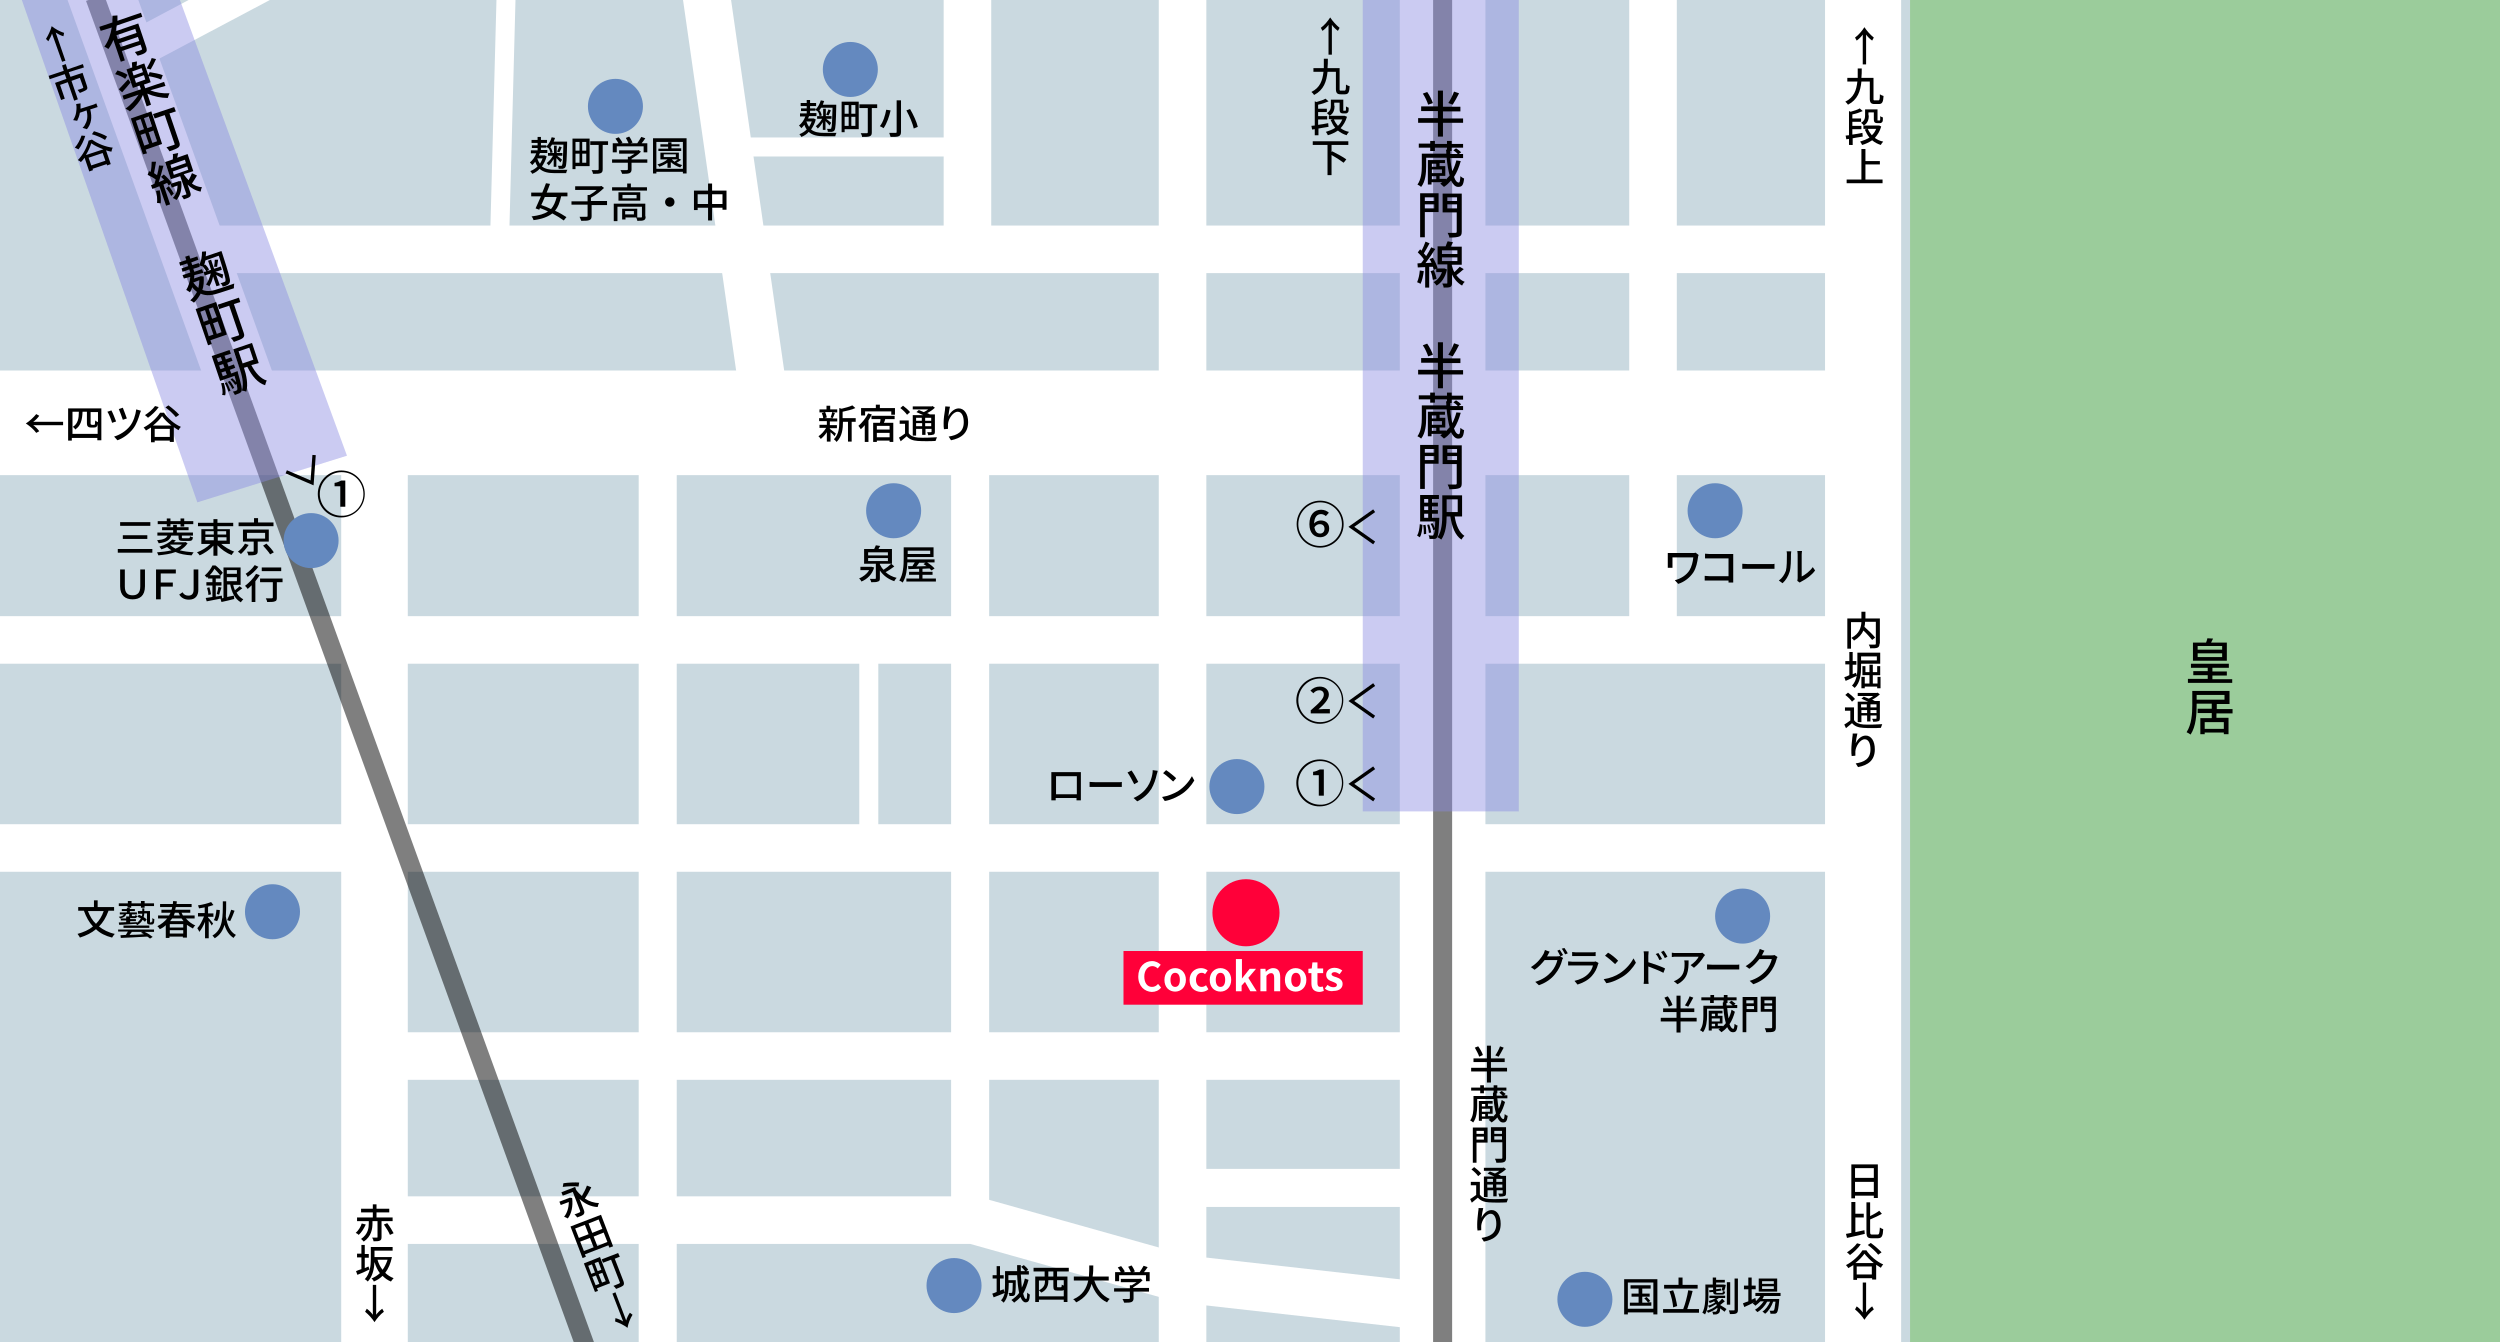 <?xml version="1.0" encoding="utf-8"?>
<!-- Generator: Adobe Illustrator 21.1.0, SVG Export Plug-In . SVG Version: 6.00 Build 0)  -->
<svg version="1.1" xmlns="http://www.w3.org/2000/svg" xmlns:xlink="http://www.w3.org/1999/xlink" x="0px" y="0px"
	 viewBox="0 0 745 400" style="enable-background:new 0 0 745 400;" xml:space="preserve">
<style type="text/css">
	.st0{display:none;}
	.st1{fill:none;stroke:#000000;stroke-miterlimit:10;}
	.st2{opacity:0.5;fill:none;stroke:#DD2222;stroke-width:11.339;stroke-miterlimit:10;}
	.st3{opacity:0.5;fill:none;stroke:#DD2222;stroke-width:28.346;stroke-miterlimit:10;}
	.st4{opacity:0.5;fill:none;stroke:#DD2222;stroke-width:22.677;stroke-miterlimit:10;}
	.st5{opacity:0.5;fill:none;stroke:#000000;stroke-width:2.835;stroke-miterlimit:10;}
	.st6{opacity:0.5;fill:none;stroke:#DD2222;stroke-width:8.504;stroke-miterlimit:10;}
	.st7{opacity:0.5;fill:none;stroke:#DD2222;stroke-width:5.669;stroke-miterlimit:10;}
	.st8{opacity:0.5;fill:none;stroke:#DD2222;stroke-width:2.835;stroke-miterlimit:10;}
	.st9{fill:#A1C9E5;}
	.st10{fill:#FF5CDC;}
	.st11{opacity:0.35;fill:none;stroke:#FF0047;stroke-width:31.181;stroke-miterlimit:10;}
	.st12{opacity:0.35;fill:none;stroke:#FF0047;stroke-width:14.173;stroke-miterlimit:10;}
	.st13{opacity:0.35;fill:none;stroke:#FF0047;stroke-width:22.677;stroke-miterlimit:10;}
	.st14{opacity:0.35;fill:none;stroke:#FF0047;stroke-width:25.512;stroke-miterlimit:10;}
	.st15{opacity:0.35;fill:none;stroke:#FF0047;stroke-width:11.339;stroke-miterlimit:10;}
	.st16{opacity:0.35;fill:none;stroke:#FF0047;stroke-width:19.843;stroke-miterlimit:10;}
	.st17{opacity:0.35;fill:none;stroke:#000000;stroke-width:5.669;stroke-miterlimit:10;}
	.st18{opacity:0.35;fill:none;stroke:#FF0047;stroke-width:5.669;stroke-miterlimit:10;}
	.st19{opacity:0.54;fill:none;stroke:#FF0047;stroke-width:19.843;stroke-miterlimit:10;}
	.st20{opacity:0.43;fill:none;stroke:#FF0047;stroke-width:11.339;stroke-miterlimit:10;}
	.st21{fill:none;stroke:#000000;stroke-width:5.669;stroke-miterlimit:10;}
	.st22{opacity:0.44;fill:#45AEFF;}
	.st23{opacity:0.5;fill:#C3B9FF;}
	.st24{fill:#FF0047;}
	.st25{fill:#6489BF;}
	.st26{fill:#26499D;}
	.st27{clip-path:url(#SVGID_2_);fill:#CAD9E0;}
	.st28{clip-path:url(#SVGID_2_);}
	.st29{fill:none;stroke:#FFFFFF;stroke-width:31.181;stroke-miterlimit:10;}
	.st30{fill:none;stroke:#FFFFFF;stroke-width:14.173;stroke-miterlimit:10;}
	.st31{fill:none;stroke:#FFFFFF;stroke-width:22.677;stroke-miterlimit:10;}
	.st32{fill:none;stroke:#FFFFFF;stroke-width:11.339;stroke-miterlimit:10;}
	.st33{fill:none;stroke:#FFFFFF;stroke-width:19.843;stroke-miterlimit:10;}
	.st34{fill:none;stroke:#FFFFFF;stroke-width:5.669;stroke-miterlimit:10;}
	.st35{fill:none;stroke:#FFFFFF;stroke-width:25.512;stroke-miterlimit:10;}
	.st36{opacity:0.5;clip-path:url(#SVGID_2_);fill:none;stroke:#000000;stroke-width:5.669;stroke-miterlimit:10;}
	.st37{opacity:0.44;clip-path:url(#SVGID_2_);fill:#A4A2FF;}
	.st38{clip-path:url(#SVGID_2_);fill:#A1C9E5;}
	.st39{clip-path:url(#SVGID_2_);fill:#6489BF;}
	.st40{clip-path:url(#SVGID_2_);fill:#FF0039;}
	.st41{clip-path:url(#SVGID_2_);fill:none;stroke:#000000;stroke-miterlimit:10;}
	.st42{fill:#FF0039;}
	.st43{clip-path:url(#SVGID_4_);fill:#CAD9E0;}
	.st44{clip-path:url(#SVGID_4_);}
	.st45{opacity:0.5;clip-path:url(#SVGID_4_);fill:none;stroke:#000000;stroke-width:5.669;stroke-miterlimit:10;}
	.st46{opacity:0.44;clip-path:url(#SVGID_4_);fill:#8888E2;}
	.st47{clip-path:url(#SVGID_4_);fill:#9BCC9B;}
	.st48{clip-path:url(#SVGID_4_);fill:#6489BF;}
	.st49{clip-path:url(#SVGID_4_);fill:#FF0039;}
	.st50{clip-path:url(#SVGID_4_);fill:none;stroke:#000000;stroke-miterlimit:10;}
	.st51{fill:#FFFFFF;}
</style>
<g id="レイヤー_1" class="st0">
</g>
<g id="レイヤー_2">
</g>
<g id="道_1_">
</g>
<g id="レイヤー_4">
</g>
<g id="レイヤー_5">
</g>
<g id="道">
</g>
<g id="地下鉄">
</g>
<g id="ランドマーク">
</g>
<g id="文字">
</g>
<g id="_x37_45:400">
	<g>
		<defs>
			<rect id="SVGID_3_" width="745" height="400"/>
		</defs>
		<clipPath id="SVGID_2_">
			<use xlink:href="#SVGID_3_"  style="overflow:visible;"/>
		</clipPath>
		<rect class="st27" width="745" height="400"/>
		<g class="st28">
			<line class="st29" x1="-4.1" y1="126" x2="555.2" y2="126"/>
			<line class="st30" x1="58.6" y1="74.3" x2="555.2" y2="74.3"/>
			<line class="st31" x1="555.2" y1="-0.7" x2="555.2" y2="406.6"/>
			<line class="st30" x1="-4.1" y1="190.7" x2="555.2" y2="190.7"/>
			<line class="st30" x1="-4.1" y1="252.7" x2="555.2" y2="252.7"/>
			<line class="st30" x1="111.6" y1="314.7" x2="429.9" y2="314.7"/>
			<polyline class="st30" points="111.6,363.6 290.1,363.6 352.4,381.1 429.9,389.8 			"/>
			<line class="st30" x1="352.4" y1="-0.7" x2="352.4" y2="406.6"/>
			<line class="st32" x1="289.1" y1="126" x2="289.1" y2="362.9"/>
			<line class="st32" x1="196" y1="126" x2="196" y2="406.6"/>
			<line class="st33" x1="111.6" y1="126" x2="111.6" y2="406.6"/>
			<line class="st32" x1="352.4" y1="354" x2="429.9" y2="354"/>
			<line class="st30" x1="210" y1="-4.9" x2="228.6" y2="124.9"/>
			<line class="st30" x1="288.3" y1="-0.7" x2="288.3" y2="74.3"/>
			<line class="st30" x1="492.6" y1="-0.7" x2="492.6" y2="190.7"/>
			<line class="st34" x1="258.9" y1="190.7" x2="258.9" y2="252.7"/>
			<line class="st34" x1="150.8" y1="-0.7" x2="148.8" y2="74.3"/>
			<line class="st34" x1="217" y1="43.8" x2="288.3" y2="43.8"/>
			<line class="st33" x1="73.1" y1="117.7" x2="28.3" y2="-6.6"/>
			<line class="st32" x1="80" y1="-6.2" x2="40.4" y2="14.8"/>
			<line class="st35" x1="429.9" y1="406.6" x2="429.9" y2="-0.7"/>
		</g>
		<line class="st36" x1="28.3" y1="-0.7" x2="176.4" y2="406.6"/>
		<line class="st36" x1="429.9" y1="-0.7" x2="429.9" y2="406.6"/>
		<polygon style="opacity:0.44;clip-path:url(#SVGID_2_);fill:#8888E2;" points="4.2,-6.6 58.8,149.7 103.4,135.8 51.2,-6.6 		"/>
		<rect x="406.1" y="-0.7" style="opacity:0.44;clip-path:url(#SVGID_2_);fill:#8888E2;" width="46.5" height="242.5"/>
		<rect x="569.2" style="clip-path:url(#SVGID_2_);fill:#9BCC9B;" width="175.8" height="400"/>
		<circle class="st39" cx="511.1" cy="152.2" r="8.2"/>
		<circle class="st39" cx="519.3" cy="273" r="8.2"/>
		<circle class="st39" cx="284.3" cy="383.1" r="8.2"/>
		<circle class="st39" cx="472.3" cy="387.2" r="8.2"/>
		<circle class="st39" cx="368.6" cy="234.4" r="8.2"/>
		<circle class="st39" cx="92.7" cy="161.1" r="8.2"/>
		<circle class="st40" cx="371.3" cy="272" r="10"/>
		<circle class="st39" cx="183.4" cy="31.7" r="8.2"/>
		<circle class="st39" cx="253.4" cy="20.7" r="8.2"/>
		<circle class="st39" cx="266.3" cy="152.2" r="8.2"/>
		<circle class="st39" cx="81.2" cy="271.7" r="8.2"/>
		<g class="st28">
			<path d="M248.7,130c-0.2-0.3-0.7-0.8-1.2-1.2v2.8h-1.1v-2.8c-0.5,0.8-1.2,1.5-1.8,2c-0.2-0.3-0.5-0.6-0.7-0.8
				c0.8-0.5,1.7-1.5,2.3-2.5h-2v-0.9h2.2v-1.1h-2.3v-0.9h1.2c0-0.4-0.2-1.1-0.4-1.5l0.8-0.2h-1.5v-0.9h2.1v-1.1h1.1v1.1h2.1v0.9
				h-1.5l0.8,0.2c-0.2,0.6-0.5,1.2-0.7,1.6h1.4v0.9h-2.2v1.1h2.1v0.9h-2.1v0.2c0.4,0.3,1.5,1.2,1.8,1.4L248.7,130z M245.9,122.8
				c0.2,0.5,0.4,1.1,0.5,1.6l-0.7,0.2h2.6l-0.8-0.2c0.2-0.4,0.4-1.1,0.5-1.6H245.9z M255.1,125.7h-1.3v5.9h-1.1v-5.9h-1.5v0.1
				c0,1.8-0.2,4.3-1.9,5.9c-0.1-0.2-0.5-0.6-0.8-0.8c1.5-1.5,1.6-3.5,1.6-5.2v-4.1l0.7,0.2c1.2-0.3,2.4-0.6,3.2-1l0.9,0.8
				c-1,0.5-2.5,0.8-3.8,1.1v1.9h3.9V125.7z"/>
			<path d="M259.8,123.5c-0.3,0.6-0.6,1.2-1,1.8v6.4h-1.1v-5c-0.4,0.5-0.8,0.9-1.2,1.2c-0.1-0.2-0.5-0.8-0.7-1
				c1.1-0.9,2.2-2.3,2.9-3.7L259.8,123.5z M257.7,123.8h-1.1v-2.2h4.4v-1h1.2v1h4.5v2h-1.1v-1h-7.8V123.8z M263.8,124.9
				c-0.1,0.4-0.2,0.7-0.4,1.1h2.8v5.7h-1.1v-0.4h-3.8v0.4h-1.1V126h2c0.1-0.3,0.2-0.7,0.2-1.1h-2.7v-1h6.9v1H263.8z M265.1,126.9
				h-3.8v1.1h3.8V126.9z M265.1,130.3V129h-3.8v1.3H265.1z"/>
			<path d="M270.8,129.1c0.5,0.8,1.5,1.2,2.8,1.3c1.4,0.1,4.1,0,5.6-0.1c-0.1,0.3-0.3,0.8-0.4,1.1c-1.4,0.1-3.9,0.1-5.3,0
				c-1.5-0.1-2.5-0.5-3.3-1.4c-0.6,0.5-1.2,1-1.8,1.5l-0.5-1.1c0.6-0.3,1.2-0.8,1.8-1.2v-2.9h-1.6v-1h2.7V129.1z M270.3,123.6
				c-0.4-0.6-1.2-1.4-2-2l0.8-0.7c0.7,0.5,1.6,1.3,2.1,1.9L270.3,123.6z M273,129.8h-1v-6.1h3.1c-0.6-0.3-1.4-0.6-2-0.9l0.7-0.6
				c0.5,0.2,1,0.4,1.5,0.6c0.5-0.2,0.9-0.5,1.3-0.8H272v-0.9h5.7l0.2-0.1l0.7,0.5c-0.6,0.6-1.5,1.2-2.3,1.6c0.3,0.1,0.6,0.3,0.8,0.4
				h1.5v5.1c0,0.5-0.1,0.8-0.4,0.9c-0.3,0.1-0.8,0.2-1.6,0.2c0-0.3-0.2-0.6-0.3-0.9c0.5,0,1,0,1.1,0c0.1,0,0.2,0,0.2-0.2v-0.8h-1.8
				v1.8h-1v-1.8H273V129.8z M273,124.5v0.9h1.7v-0.9H273z M274.8,127v-0.9H273v0.9H274.8z M277.5,124.5h-1.8v0.9h1.8V124.5z
				 M277.5,127v-0.9h-1.8v0.9H277.5z"/>
			<path d="M283.1,121.2c-0.2,0.7-0.4,2.2-0.5,2.9c0.5-1.1,1.7-2.4,3.1-2.4c1.6,0,2.8,1.6,2.8,4.1c0,3.3-2.1,4.8-5.1,5.4l-0.7-1.1
				c2.6-0.4,4.5-1.4,4.5-4.3c0-1.8-0.6-3.1-1.8-3.1c-1.4,0-2.8,2.1-2.9,3.7c0,0.4,0,0.8,0,1.4l-1.2,0.1c-0.1-0.4-0.1-1.1-0.1-1.9
				c0-1.1,0.2-2.7,0.4-3.8c0-0.4,0.1-0.8,0.1-1.1L283.1,121.2z"/>
		</g>
		<g class="st28">
			<path d="M9.9,126.7c0.6,0.4,1.3,1.1,1.8,1.8l-0.9,0.5c-0.8-1.1-2-2.1-3.1-2.8c1.1-0.7,2.3-1.8,3.1-2.8l0.9,0.5
				c-0.5,0.7-1.2,1.4-1.8,1.8h8.9v1H9.9z"/>
			<path d="M30.2,121.7v9.5h-1.2v-0.7h-7.6v0.8h-1.1v-9.6H30.2z M29.1,129.4v-3.2c0,0.3-0.1,0.5-0.1,0.6c-0.1,0.2-0.2,0.4-0.4,0.5
				c-0.2,0.1-0.5,0.1-0.7,0.1H27c-0.3,0-0.6-0.1-0.8-0.3c-0.2-0.2-0.3-0.4-0.3-1.2v-3.2h-1.3c-0.1,2.4-0.5,4.2-2.2,5.3
				c-0.1-0.3-0.4-0.6-0.7-0.8c1.5-0.9,1.8-2.5,1.8-4.5h-1.9v6.6H29.1z M29.1,122.8h-2.1v3.3c0,0.2,0,0.3,0.1,0.4
				c0.1,0,0.2,0.1,0.3,0.1h0.4c0.1,0,0.3,0,0.3,0c0.1,0,0.1-0.1,0.2-0.3c0-0.2,0-0.5,0.1-1c0.2,0.2,0.5,0.4,0.8,0.5V122.8z"/>
			<path d="M34.6,125.6l-1.2,0.4c-0.2-0.8-1-2.8-1.4-3.3l1.2-0.4C33.6,123,34.3,124.8,34.6,125.6z M42,122.4
				c-0.1,0.3-0.2,0.6-0.3,0.8c-0.4,1.4-1,3.2-2,4.5c-1.2,1.6-3,2.9-4.7,3.5l-1-1.1c1.7-0.5,3.5-1.6,4.7-3.1c1-1.2,1.7-3.3,1.9-5
				L42,122.4z M37.8,124.7l-1.2,0.4c-0.2-0.7-0.9-2.5-1.2-3.2l1.2-0.4C36.8,122.1,37.6,124,37.8,124.7z"/>
			<path d="M48.8,122.9c1.2,1.8,3.2,3.5,5.1,4.3c-0.3,0.3-0.5,0.6-0.7,1c-0.5-0.3-0.9-0.6-1.4-0.9v4.4h-1.2v-0.4h-4.5v0.5H45v-4.4
				c-0.5,0.3-1,0.6-1.5,0.9c-0.1-0.2-0.4-0.6-0.7-0.9c2-1,4-2.9,4.9-4.4H48.8z M47.3,121.3c-0.8,1.2-2.1,2.4-3.2,3.2
				c-0.2-0.2-0.6-0.6-0.9-0.8c1.1-0.7,2.3-1.7,3-2.7L47.3,121.3z M51.1,126.8C50,126,49,125,48.3,124c-0.6,0.9-1.6,1.9-2.7,2.8H51.1
				z M50.6,130.2v-2.4h-4.5v2.4H50.6z M52.4,124.3c-0.6-0.8-2-2.1-3.1-2.9l0.9-0.6c1.1,0.8,2.5,2,3.2,2.8L52.4,124.3z"/>
		</g>
		<g class="st28">
			<path d="M463.9,285c0.3,0,0.7,0,0.9-0.1l1,0.6c-0.1,0.2-0.3,0.5-0.3,0.7c-0.3,1.2-1,2.8-2.1,4.1c-1.1,1.4-2.6,2.5-4.8,3.3l-1.1-1
				c2.3-0.7,3.7-1.8,4.8-3c0.9-1,1.6-2.5,1.8-3.5h-3.8c-0.8,1-1.8,2.1-3,2.9l-1.1-0.8c2.1-1.3,3.2-2.9,3.8-4
				c0.1-0.3,0.3-0.7,0.4-1.1l1.4,0.5c-0.2,0.4-0.5,0.8-0.6,1.1c-0.1,0.1-0.1,0.2-0.2,0.3H463.9z M464.8,283c0.3,0.4,0.7,1.2,1,1.6
				L465,285c-0.2-0.5-0.6-1.2-0.9-1.7L464.8,283z M466.2,282.5c0.3,0.4,0.8,1.2,1,1.6l-0.8,0.3c-0.3-0.5-0.6-1.2-1-1.7L466.2,282.5z
				"/>
			<path d="M476.4,287c-0.1,0.1-0.2,0.3-0.2,0.4c-0.3,1.2-0.9,2.4-1.8,3.4c-1.2,1.4-2.8,2.1-4.3,2.6l-0.9-1.1
				c1.7-0.4,3.2-1.1,4.2-2.2c0.7-0.7,1.1-1.6,1.3-2.4h-6.1c-0.3,0-0.8,0-1.3,0v-1.2c0.5,0,0.9,0.1,1.3,0.1h6.1c0.3,0,0.6,0,0.8-0.1
				L476.4,287z M468.5,283.7c0.3,0,0.8,0.1,1.1,0.1h4.7c0.4,0,0.9,0,1.2-0.1v1.2c-0.3,0-0.8,0-1.2,0h-4.7c-0.4,0-0.8,0-1.1,0V283.7z
				"/>
			<path d="M482.6,290.1c1.9-1.2,3.4-3,4.2-4.5l0.7,1.3c-0.9,1.5-2.3,3.2-4.2,4.3c-1.2,0.7-2.7,1.5-4.6,1.8l-0.8-1.2
				C479.9,291.5,481.5,290.8,482.6,290.1z M482.2,286.3l-0.9,1c-0.6-0.6-2.1-1.9-3-2.5l0.9-0.9C480,284.3,481.6,285.6,482.2,286.3z"
				/>
			<path d="M491.1,286.7c1.6,0.5,3.9,1.3,5.1,1.9l-0.5,1.3c-1.3-0.7-3.2-1.4-4.5-1.9l0,3.7c0,0.4,0,1.1,0.1,1.5h-1.5
				c0.1-0.4,0.1-1.1,0.1-1.5v-6.9c0-0.4,0-0.9-0.1-1.3h1.5c0,0.4-0.1,0.9-0.1,1.3V286.7z M494.5,286.1c-0.3-0.7-0.6-1.3-1.1-1.8
				l0.8-0.3c0.3,0.5,0.8,1.2,1.1,1.8L494.5,286.1z M496.1,285.5c-0.3-0.7-0.7-1.2-1.1-1.8l0.8-0.4c0.3,0.4,0.8,1.2,1.1,1.8
				L496.1,285.5z"/>
			<path d="M508.1,284.6c-0.1,0.1-0.3,0.4-0.4,0.5c-0.5,0.9-1.7,2.4-2.9,3.3l-1-0.8c1-0.6,2.1-1.8,2.4-2.5h-6.6
				c-0.5,0-0.9,0-1.4,0.1v-1.3c0.4,0.1,0.9,0.1,1.4,0.1h6.7c0.3,0,0.8,0,1-0.1L508.1,284.6z M503.2,286.2c0,3.1-0.2,5.4-3.3,7.1
				l-1.1-0.9c0.3-0.1,0.8-0.3,1.2-0.6c1.7-1.1,2-2.6,2-4.6c0-0.3,0-0.6-0.1-1H503.2z"/>
			<path d="M508.7,287.4c0.4,0,1.1,0.1,1.8,0.1h6.5c0.6,0,1.1,0,1.3-0.1v1.5c-0.3,0-0.8,0-1.3,0h-6.5c-0.7,0-1.4,0-1.8,0V287.4z"/>
			<path d="M529.7,285.2c-0.1,0.2-0.3,0.5-0.3,0.7c-0.3,1.2-1,2.8-2.1,4.1c-1.1,1.4-2.6,2.5-4.8,3.3l-1.1-1c2.3-0.7,3.7-1.8,4.8-3
				c0.9-1,1.6-2.5,1.8-3.5h-3.7c-0.8,1-1.8,2.1-3,2.9l-1.1-0.8c2.1-1.2,3.2-2.9,3.8-4c0.1-0.2,0.3-0.7,0.4-1.1l1.4,0.5
				c-0.2,0.4-0.5,0.8-0.6,1.1c0,0.1-0.1,0.2-0.2,0.3h2.9c0.3,0,0.7,0,0.9-0.1L529.7,285.2z"/>
			<path d="M505.6,304.4h-4.8v3.3h-1.2v-3.3h-4.7v-1.1h4.7v-1.7h-4v-1.1h4v-3.8h1.2v3.8h4.1v1.1h-4.1v1.7h4.8V304.4z M497.3,300
				c-0.2-0.7-0.8-1.8-1.3-2.7l1-0.4c0.6,0.8,1.2,1.9,1.4,2.6L497.3,300z M504.6,297.3c-0.5,1-1.1,2-1.5,2.7l-1-0.4
				c0.5-0.7,1.1-1.8,1.4-2.7L504.6,297.3z"/>
			<path d="M517,301.5c-0.4,1.4-0.9,2.7-1.6,3.7c0.3,0.9,0.8,1.4,1.1,1.4c0.2,0,0.3-0.3,0.4-1.5c0.3,0.2,0.6,0.5,0.9,0.5
				c-0.2,1.7-0.6,2-1.4,2c-0.7,0-1.2-0.5-1.7-1.5c-0.5,0.6-1.1,1.1-1.7,1.5c-0.2-0.2-0.6-0.6-0.9-0.8c0.2-0.1,0.3-0.2,0.5-0.3h-2.5
				v0.6h-0.9v-5.9h4.1v0.8h-1.4v0.7h1.4v2.3h-1.4v0.7h1.5v0.2c0.3-0.3,0.6-0.6,0.9-1c-0.3-1.1-0.6-2.6-0.7-4.3h-4.9v2.1
				c0,1.5-0.2,3.6-1.2,4.9c-0.2-0.2-0.6-0.5-0.9-0.6c0.9-1.2,1-3,1-4.3v-3h5.8c0-0.3,0-0.6,0-1h0.2v-0.6h-2.9v0.8h-1.1v-0.8H507
				v-0.9h2.7v-0.7h1.1v0.7h2.9v-0.7h1.1v0.7h2.7v0.9h-2.7v0.8h-0.3c0,0.3,0,0.5,0,0.7h1.8c-0.3-0.3-0.7-0.6-1-0.9l0.7-0.5
				c0.4,0.3,0.9,0.7,1.2,0.9l-0.5,0.4h1v0.9h-3c0.1,1.2,0.3,2.3,0.4,3.1c0.4-0.8,0.7-1.6,0.9-2.6L517,301.5z M510.1,302.1v0.7h1
				v-0.7H510.1z M512.5,303.5h-2.4v0.9h2.4V303.5z M510.1,305.8h1v-0.7h-1V305.8z"/>
			<path d="M523.7,301.6h-3.3v6h-1.1v-10.5h4.4V301.6z M520.4,298.1v0.9h2.2v-0.9H520.4z M522.7,300.7v-0.9h-2.2v0.9H522.7z
				 M529.2,306.2c0,0.7-0.2,1-0.6,1.2c-0.5,0.2-1.2,0.2-2.3,0.2c0-0.3-0.2-0.8-0.4-1.2c0.8,0,1.6,0,1.9,0c0.2,0,0.3-0.1,0.3-0.3
				v-4.6h-3.4v-4.5h4.5V306.2z M525.8,298.1v0.9h2.3v-0.9H525.8z M528.1,300.7v-1h-2.3v1H528.1z"/>
		</g>
		<g class="st28">
			<path d="M322.1,237c0,0.4,0,1.5,0,1.5h-1.3c0-0.1,0-0.3,0-0.7h-6.2c0,0.3,0,0.6,0,0.7h-1.3c0-0.1,0-1.1,0-1.5v-5.9
				c0-0.3,0-0.7,0-1c0.5,0,0.9,0,1.2,0h6.5c0.3,0,0.7,0,1.1,0c0,0.3,0,0.7,0,1V237z M314.7,231.3v5.4h6.2v-5.4H314.7z"/>
			<path d="M324.7,233c0.4,0,1.1,0.1,1.8,0.1h6.5c0.6,0,1.1,0,1.3-0.1v1.5c-0.3,0-0.8,0-1.3,0h-6.5c-0.7,0-1.4,0-1.8,0V233z"/>
			<path d="M337.2,229.6c0.6,0.8,1.6,2.6,2,3.4l-1.2,0.7c-0.5-1-1.4-2.7-2-3.5L337.2,229.6z M341.9,234.5c0.9-1.3,1.3-2.7,1.5-3.8
				c0.1-0.4,0.1-0.9,0.1-1.2l1.5,0.2c-0.1,0.4-0.2,0.9-0.3,1.1c-0.3,1.4-0.8,2.9-1.6,4.3c-0.9,1.4-2.3,2.8-4.2,3.7l-1.1-1
				C339.7,237,341,235.8,341.9,234.5z"/>
			<path d="M351,235.8c1.9-1.2,3.4-3,4.2-4.5l0.7,1.3c-0.9,1.5-2.3,3.2-4.2,4.3c-1.2,0.7-2.7,1.5-4.6,1.8l-0.8-1.2
				C348.2,237.2,349.8,236.5,351,235.8z M350.5,231.9l-0.9,1c-0.6-0.6-2.1-1.9-3-2.5l0.9-0.9C348.3,230,349.9,231.3,350.5,231.9z"/>
		</g>
		<g class="st28">
			<path d="M506.2,165.4c-0.1,0.1-0.2,0.5-0.2,0.7c-0.2,1.4-0.5,3.1-1.4,4.5c-1,1.5-2.6,2.8-4.5,3.4l-1-1.1c1.7-0.4,3.5-1.5,4.4-3
				c0.6-1,1-2.5,1.1-3.8h-6.2v2.2c0,0.2,0,0.5,0,0.9h-1.4c0-0.3,0-0.6,0-0.9v-2.6c0-0.3,0-0.6,0-0.9c0.3,0,0.8,0,1.4,0h6
				c0.3,0,0.7,0,0.9-0.1L506.2,165.4z"/>
			<path d="M515.1,173.6c0-0.2,0-0.4,0-0.6h-5.7c-0.5,0-1.1,0-1.4,0v-1.4c0.3,0,0.9,0.1,1.4,0.1h5.7v-5.3h-5.6c-0.5,0-1.1,0-1.4,0
				V165c0.4,0,1,0.1,1.4,0.1h6c0.3,0,0.7,0,1,0c0,0.3,0,0.7,0,1v6.2c0,0.4,0,1,0,1.3H515.1z"/>
			<path d="M519.2,168c0.4,0,1.1,0.1,1.8,0.1h6.5c0.6,0,1.1,0,1.3-0.1v1.5c-0.3,0-0.8,0-1.3,0H521c-0.7,0-1.4,0-1.8,0V168z"/>
			<path d="M530.1,173c1-0.7,1.7-1.8,2.1-2.9c0.3-1.1,0.3-3.4,0.3-4.8c0-0.4,0-0.7-0.1-1h1.4c0,0.1-0.1,0.5-0.1,1
				c0,1.4,0,3.9-0.4,5.1c-0.4,1.3-1.1,2.5-2.1,3.4L530.1,173z M535.6,173.1c0-0.2,0.1-0.5,0.1-0.8v-7.1c0-0.5-0.1-0.9-0.1-1h1.4
				c0,0.1-0.1,0.5-0.1,1v6.6c1-0.5,2.4-1.5,3.3-2.8l0.7,1c-1,1.4-2.7,2.6-4.1,3.3c-0.2,0.1-0.3,0.2-0.5,0.3L535.6,173.1z"/>
		</g>
		<g class="st28">
			<path d="M260.5,169.1c-0.6,2.1-2.1,3.5-3.8,4.2c-0.1-0.3-0.4-0.7-0.7-0.9c1.2-0.5,2.4-1.4,3-2.5h-2.6v-1h3.1l0.2,0L260.5,169.1z
				 M266.5,168.8c-0.8,0.6-1.8,1.3-2.6,1.7c0.9,0.8,2,1.4,3.3,1.7c-0.2,0.2-0.6,0.7-0.7,1c-1.8-0.6-3.3-1.7-4.3-3.2v2.3
				c0,0.6-0.1,0.9-0.6,1c-0.4,0.2-1.1,0.2-2,0.2c0-0.3-0.2-0.7-0.4-1c0.7,0,1.4,0,1.5,0c0.2,0,0.3,0,0.3-0.2v-4.3h-3.5v-4.4h3
				c0.2-0.4,0.4-0.8,0.5-1.1l1.3,0.2c-0.2,0.3-0.4,0.6-0.5,0.9h4v4.4h-3.6v0.2c0.3,0.6,0.6,1.1,1.1,1.6c0.8-0.5,1.7-1.2,2.3-1.8
				L266.5,168.8z M258.7,165.5h5.9v-0.9h-5.9V165.5z M258.7,167.2h5.9v-0.9h-5.9V167.2z"/>
			<path d="M278.9,172.4v0.9h-8.8v-0.9h3.8v-1.1h-3v-0.9h3v-0.9l-3.2,0.1l-0.1-0.9c0.4,0,0.8,0,1.3,0c0.2-0.3,0.5-0.8,0.7-1.1h-2.2
				c-0.1,1.9-0.3,4.3-1.4,6c-0.2-0.2-0.7-0.5-1-0.6c1.2-1.9,1.3-4.6,1.3-6.5v-3.4h8.9v2.9h-7.8v0.5v0.2h8.1v0.9h-2.2
				c0.8,0.5,1.8,1.3,2.2,1.8l-0.9,0.6c-0.2-0.2-0.4-0.4-0.6-0.6l-2.1,0.1v0.9h3v0.9h-3v1.1H278.9z M270.5,164.1v1h6.7v-1H270.5z
				 M273.9,167.7c-0.3,0.4-0.5,0.8-0.8,1.1c0.9,0,2-0.1,3-0.1c-0.3-0.2-0.6-0.4-0.9-0.6l0.6-0.4H273.9z"/>
		</g>
		<g class="st28">
			<path d="M32.3,271.5c-0.7,1.9-1.6,3.4-2.8,4.6c1.3,1,2.8,1.8,4.7,2.2c-0.3,0.3-0.6,0.8-0.8,1.1c-2-0.5-3.6-1.3-4.8-2.5
				c-1.3,1.1-2.9,1.9-4.8,2.5c-0.1-0.3-0.5-0.8-0.7-1.1c1.8-0.5,3.4-1.2,4.6-2.2c-1.2-1.3-2-2.8-2.7-4.7h-1.7v-1.1H28v-2h1.1v2H34
				v1.1H32.3z M26.2,271.5c0.6,1.5,1.3,2.8,2.4,3.8c1-1,1.8-2.3,2.3-3.8H26.2z"/>
			<path d="M45.1,274.7c0.1,0,0.1,0,0.2,0c0,0,0.1-0.1,0.1-0.2c0-0.1,0-0.5,0-0.9c0.2,0.1,0.4,0.3,0.6,0.3c0,0.4-0.1,0.9-0.1,1.1
				c-0.1,0.2-0.2,0.3-0.3,0.4c-0.1,0.1-0.3,0.1-0.5,0.1h-0.5c-0.2,0-0.5-0.1-0.6-0.2c-0.2-0.1-0.2-0.3-0.2-1v-2.1H43
				c0,0.3-0.1,0.7-0.2,1.1c0.4,0.2,0.7,0.5,0.9,0.7l-0.5,0.7c-0.2-0.2-0.4-0.4-0.7-0.6c-0.3,0.6-0.8,1.1-1.6,1.6
				c-0.1-0.1-0.2-0.3-0.4-0.4c-1.8,0.1-3.7,0.3-5,0.3l-0.1-0.7c0.6,0,1.3-0.1,2.2-0.1v-0.5H36v-0.6h1.6v-0.6h0.9c0-0.1,0-0.2,0-0.4
				v-0.3h-0.9c-0.2,0.7-0.7,1-1.8,1.3c-0.1-0.2-0.3-0.4-0.4-0.5c0.9-0.1,1.3-0.3,1.5-0.7h-1.2v-0.6h2.1v-0.4h-1.5v-0.6h1.5v-0.3h0.9
				v0.3h1.5v0.6h-1.5v0.4h2.1v0.6h-1.5v0.3c0,0.2,0,0.2,0.2,0.2h0.6c0.2,0,0.2,0,0.2-0.3c0.1,0.1,0.4,0.2,0.6,0.2
				c-0.1,0.5-0.3,0.7-0.7,0.7h-0.8c-0.3,0-0.5,0-0.6-0.1v0.4h1.7v0.6h-1.7v0.4l2-0.1v0.2c0.6-0.4,0.9-0.9,1.2-1.3
				c-0.4-0.2-0.7-0.4-1.1-0.5l0.5-0.6c0.3,0.1,0.6,0.3,0.9,0.4c0-0.2,0.1-0.4,0.1-0.7h-1.3v-0.8h1.3v-0.8H43v0.8h1.7v2.9
				c0,0.2,0,0.3,0,0.4c0,0,0.1,0.1,0.1,0.1H45.1z M35.3,277h10.6v0.7h-2.8c0.9,0.4,1.8,1,2.4,1.5l-0.8,0.5c-0.2-0.2-0.5-0.4-0.8-0.6
				c-2.9,0.2-5.9,0.3-7.9,0.4l-0.1-0.8l1.6-0.1c0.2-0.3,0.4-0.6,0.6-1h-2.9V277z M38.1,270h-2.7v-0.8h2.7v-0.7h1.1v0.7H42v-0.7h1.1
				v0.7h2.8v0.8h-2.8v0.5H42V270h-2.9v0.5h-1.1V270z M44.5,275.8v0.7h-7.7v-0.7H44.5z M39.3,277.7c-0.2,0.3-0.5,0.6-0.7,0.9
				c1.3,0,2.8-0.1,4.3-0.2c-0.3-0.2-0.6-0.3-0.9-0.4l0.5-0.3H39.3z"/>
			<path d="M55.4,273.7c0.8,0.9,1.7,1.6,2.8,2.1c-0.3,0.2-0.6,0.6-0.7,0.9c-0.6-0.3-1.2-0.7-1.8-1.1v3.8h-1.2v-0.3h-4v0.4h-1.1v-3.8
				c-0.5,0.5-1.1,0.9-1.8,1.2c-0.1-0.3-0.5-0.7-0.7-0.9c1.2-0.6,2.2-1.4,2.9-2.3h-2.7v-0.9h3.3c0.1-0.3,0.3-0.5,0.4-0.8h-2.7v-0.9h3
				c0.1-0.3,0.2-0.5,0.2-0.8h-3.6v-0.9h3.8c0-0.3,0.1-0.6,0.1-0.9l1.1,0.1c0,0.3-0.1,0.6-0.1,0.8h4.5v0.9h-4.7
				c-0.1,0.3-0.1,0.5-0.2,0.8h4.5v0.9h-2.6c0.1,0.3,0.3,0.5,0.4,0.8H58v0.9H55.4z M54.6,275.4h-4v1h4V275.4z M54.6,278.2v-1h-4v1
				H54.6z M51.3,273.7c-0.2,0.3-0.4,0.5-0.6,0.8h4c-0.2-0.3-0.4-0.5-0.6-0.8H51.3z M52.1,272c-0.1,0.3-0.2,0.5-0.3,0.8h1.8
				c-0.1-0.3-0.3-0.5-0.4-0.8H52.1z"/>
			<path d="M63.1,275.8c-0.2-0.3-0.5-0.9-0.9-1.4v5.2h-1.1v-4.9c-0.5,1.2-1.1,2.3-1.7,3c-0.1-0.3-0.4-0.8-0.6-1.1
				c0.8-0.8,1.5-2.3,2-3.5h-1.8v-1h2v-1.7c-0.6,0.1-1.1,0.2-1.7,0.3c0-0.2-0.2-0.6-0.3-0.9c1.4-0.2,3-0.6,3.9-1l0.7,0.9
				c-0.5,0.2-1,0.3-1.6,0.5v2h1.6v1h-1.6v0.2c0.3,0.3,1.3,1.5,1.5,1.8L63.1,275.8z M67.4,268.5c0,1.6,0,3.2-0.1,4.6
				c0.4,2.5,1.2,4.6,3,5.5c-0.2,0.2-0.5,0.6-0.7,0.9c-1.3-0.8-2.2-2.2-2.7-3.9c-0.5,1.7-1.3,3-2.9,4c-0.2-0.3-0.5-0.6-0.7-0.8
				c3.2-1.9,3.1-5.5,3.1-10.2H67.4z M63.7,274.2c0.5-0.7,0.7-2,0.8-3.1l1,0.1c0,1.2-0.3,2.5-0.8,3.3L63.7,274.2z M69.9,271.4
				c-0.4,1.1-0.9,2.3-1.3,3.1l-0.9-0.3c0.4-0.8,0.9-2.2,1.2-3.1L69.9,271.4z"/>
		</g>
		<g class="st28">
			<path d="M45.4,163.6v1.1H35.1v-1.1H45.4z M44.8,155.6v1.1h-9v-1.1H44.8z M43.9,159.5v1.1h-7.3v-1.1H43.9z"/>
			<path d="M51,159.7c-0.4,1.2-1.3,1.9-3.7,2.2c-0.1-0.2-0.3-0.7-0.5-0.9c2-0.2,2.8-0.6,3.1-1.4h-3v-0.9h4.7v-0.7h-3.3v-0.9h3.3
				v-0.7h1.1v0.7h3.5v0.9h-3.5v0.7h4.8v0.9h-3.3v0.5c0,0.3,0.1,0.3,0.5,0.3h1.5c0.3,0,0.4-0.1,0.4-0.6c0.2,0.1,0.6,0.3,0.9,0.3
				c-0.1,0.9-0.4,1.1-1.2,1.1h-1.7c-1.1,0-1.4-0.2-1.4-1.1v-0.5H51z M55.9,161.9c-0.6,0.9-1.3,1.5-2.3,2.1c1.2,0.3,2.6,0.5,4.1,0.6
				c-0.2,0.2-0.4,0.6-0.6,0.9c-1.8-0.1-3.5-0.4-4.8-1c-1.5,0.6-3.3,0.8-5.1,1c-0.1-0.3-0.3-0.7-0.4-0.9c1.5-0.1,3-0.3,4.3-0.6
				c-0.5-0.3-0.9-0.6-1.3-1c-0.5,0.3-1.1,0.5-1.7,0.7c-0.1-0.2-0.4-0.6-0.6-0.8c1.8-0.5,3.1-1.3,3.8-2.1l1.1,0.2
				c-0.2,0.2-0.4,0.4-0.6,0.6H55l0.2-0.1L55.9,161.9z M49.7,156.2H47v-0.9h2.7v-0.8h1.1v0.8h3v-0.8h1.1v0.8h2.7v0.9h-2.7v0.7h-1.1
				v-0.7h-3v0.7h-1.1V156.2z M50.7,162.4c0.4,0.4,1,0.8,1.6,1.1c0.8-0.3,1.4-0.7,1.9-1.2h-3.4L50.7,162.4z"/>
			<path d="M65.7,161.9c1.1,1,2.7,2,4.1,2.5c-0.3,0.2-0.6,0.7-0.8,1c-1.5-0.6-3.1-1.7-4.2-2.9v3.1h-1.2v-3c-1.1,1.2-2.7,2.3-4.1,2.9
				c-0.2-0.3-0.5-0.7-0.8-0.9c1.4-0.5,3-1.5,4-2.5h-2.7v-4.4h3.6v-0.9h-4.6v-1h4.6v-1.1h1.2v1.1h4.7v1h-4.7v0.9h3.7v4.4H65.7z
				 M61.2,159.3h2.5v-1h-2.5V159.3z M61.2,161h2.5v-1h-2.5V161z M64.8,158.3v1h2.6v-1H64.8z M67.5,160.1h-2.6v1h2.6V160.1z"/>
			<path d="M74.1,162.4c-0.6,0.9-1.5,2-2.3,2.7c-0.2-0.2-0.6-0.5-0.9-0.7c0.8-0.6,1.7-1.6,2.1-2.4L74.1,162.4z M81.5,156.8H71.1
				v-1.1h4.6v-1.3h1.2v1.3h4.6V156.8z M76.8,161.4v2.8c0,0.6-0.1,0.9-0.6,1.1c-0.5,0.2-1.2,0.2-2.2,0.2c0-0.3-0.2-0.7-0.4-1.1
				c0.7,0,1.5,0,1.7,0c0.2,0,0.3,0,0.3-0.2v-2.8h-3.2v-3.6h7.7v3.6H76.8z M73.6,160.5H79v-1.7h-5.4V160.5z M79.4,162
				c0.8,0.8,1.7,1.8,2.2,2.6l-1.1,0.6c-0.4-0.7-1.4-1.8-2.1-2.6L79.4,162z"/>
			<path d="M43.2,169.7v5c0,2.9-1.6,3.9-3.7,3.9c-2.1,0-3.7-1.1-3.7-3.9v-5h1.4v5.1c0,2,1,2.6,2.3,2.6s2.3-0.6,2.3-2.6v-5.1H43.2z"
				/>
			<path d="M46.5,169.7h5.9v1.2h-4.5v2.7h3.6v1.2h-3.6v3.8h-1.4V169.7z"/>
			<path d="M56.3,178.7c-1.4,0-2.3-0.6-2.9-1.5l1-0.7c0.4,0.7,1,1,1.7,1c1,0,1.6-0.5,1.6-1.8v-6h1.4v6.1
				C59.1,177.4,58.3,178.7,56.3,178.7z"/>
			<path d="M72.2,175.3c-0.5,0.4-1.2,0.9-1.7,1.3c0.5,0.9,1.1,1.5,2,2c-0.2,0.2-0.6,0.6-0.7,0.9c-1.8-1-2.7-2.9-3.2-5.3h-0.9v3.7
				c0.6-0.1,1.3-0.3,2-0.4l0.1,1c-1.3,0.3-2.7,0.7-3.8,0.9l-0.3-1c-1.5,0.3-3,0.6-4.1,0.8l-0.3-1c0.6-0.1,1.2-0.2,2-0.3v-3.4h-1.8
				v-1h1.8v-1.1h-1.3v-0.5c-0.1,0.1-0.2,0.2-0.3,0.3c-0.2-0.2-0.5-0.6-0.7-0.7c1.1-0.9,1.9-2.1,2.3-3h0.9c0.8,0.6,1.7,1.5,2.2,2.2
				l-0.7,0.8v0.9h-1.4v1.1H66v1h-1.7v3.3c0.6-0.1,1.2-0.2,1.8-0.3l0.1,0.8l0.4-0.1v-9.1h5.1v5.2h-2.2c0.1,0.6,0.3,1.1,0.5,1.6
				c0.5-0.4,1-0.8,1.4-1.2L72.2,175.3z M62.4,175c0.2,0.7,0.4,1.5,0.5,2.1l-0.8,0.2c0-0.6-0.2-1.5-0.4-2.1L62.4,175z M65.6,171.4
				c-0.4-0.5-1.1-1.3-1.7-1.9c-0.3,0.6-0.8,1.3-1.4,1.9H65.6z M64.6,177c0.2-0.6,0.4-1.5,0.5-2.1l0.9,0.2c-0.2,0.7-0.5,1.5-0.7,2.1
				L64.6,177z M67.6,169.9v1.1h3v-1.1H67.6z M67.6,173.2h3V172h-3V173.2z"/>
			<path d="M77.4,171.4c-0.4,0.6-0.8,1.2-1.3,1.8v6.2H75v-5c-0.4,0.4-0.8,0.8-1.2,1.1c-0.1-0.2-0.5-0.7-0.8-0.9
				c1.2-0.9,2.5-2.2,3.3-3.6L77.4,171.4z M77,168.9c-0.8,1.1-2.1,2.3-3.2,3c-0.1-0.3-0.4-0.7-0.6-0.9c1-0.6,2.1-1.7,2.7-2.6
				L77,168.9z M84.2,173.5h-1.7v4.6c0,0.6-0.1,1-0.6,1.1c-0.4,0.2-1.2,0.2-2.3,0.2c0-0.3-0.2-0.8-0.4-1.1c0.8,0,1.6,0,1.8,0
				c0.2,0,0.3-0.1,0.3-0.2v-4.6h-3.8v-1.1h6.7V173.5z M83.8,170.2H78v-1.1h5.8V170.2z"/>
		</g>
		<g class="st28">
			<path d="M162.9,46.6c-0.3,1.2-0.8,2.1-1.4,3c1,0.8,2.3,1,3.9,1c0.5,0,3,0,3.7,0c-0.2,0.2-0.3,0.7-0.4,1h-3.4
				c-1.9,0-3.4-0.3-4.5-1.3c-0.6,0.7-1.4,1.2-2.2,1.5c-0.1-0.2-0.4-0.7-0.6-0.8c0.8-0.3,1.6-0.8,2.2-1.4c-0.3-0.4-0.5-0.9-0.7-1.4
				c-0.3,0.4-0.6,0.7-0.9,1c-0.1-0.2-0.5-0.6-0.7-0.8c0.8-0.6,1.5-1.6,1.9-2.7h-1.6v-0.9h2v-0.7h-1.7v-0.8h1.7v-0.7h-1.8v-0.9h1.8
				v-0.9h1v0.9h1.8v0.9h-1.8v0.7h1.6v0.4c0.7-0.7,1.3-1.7,1.6-2.8l1,0.2c-0.1,0.4-0.3,0.7-0.4,1.1h4c0,0,0,0.3,0,0.5
				c-0.1,5-0.2,6.6-0.5,7.1c-0.2,0.3-0.4,0.4-0.8,0.5c-0.3,0-0.8,0-1.2,0c0-0.3-0.1-0.7-0.3-0.9c0.4,0,0.8,0,1,0
				c0.2,0,0.3,0,0.3-0.2c0.2-0.3,0.3-1.8,0.4-6.1h-3.4c-0.2,0.3-0.4,0.7-0.7,0.9l0.3-0.1c0.3,0.5,0.5,1.1,0.6,1.5l-0.7,0.2
				c0-0.4-0.2-1-0.5-1.4c-0.2-0.1-0.5-0.3-0.7-0.5v0.3h-1.6v0.7h1.9v0.9h-2.2c-0.1,0.3-0.2,0.5-0.3,0.7h1.5l0.2,0L162.9,46.6z
				 M160.1,47.2c0.2,0.6,0.5,1.2,0.8,1.6c0.3-0.5,0.6-1,0.8-1.6L160.1,47.2L160.1,47.2z M165,49.8v-2.4c-0.5,0.8-1,1.5-1.5,1.9
				c-0.1-0.2-0.4-0.5-0.6-0.7c0.7-0.5,1.4-1.3,1.9-2.2h-1.5v-0.8h1.8v-2.2h0.8v2.2h1.7v0.8h-1.6c0.4,0.3,1.3,1,1.5,1.2l-0.5,0.8
				c-0.2-0.3-0.8-0.9-1.2-1.3v2.6H165z M167.4,43.9c-0.2,0.6-0.5,1.1-0.7,1.5l-0.7-0.2c0.2-0.4,0.5-1.1,0.7-1.6L167.4,43.9z"/>
			<path d="M175.7,49.5h-4.2v0.9h-0.9v-9.1h5.1V49.5z M171.5,42.3v2.6h1.2v-2.6H171.5z M171.5,48.5h1.2v-2.7h-1.2V48.5z M174.7,42.3
				h-1.2v2.6h1.2V42.3z M174.7,48.5v-2.7h-1.2v2.7H174.7z M181.2,43.2h-1.6v7.2c0,0.6-0.1,1-0.6,1.2c-0.5,0.2-1.2,0.2-2.3,0.2
				c0-0.3-0.2-0.8-0.4-1.1c0.8,0,1.6,0,1.8,0c0.2,0,0.3-0.1,0.3-0.3v-7.2h-2.5v-1.1h5.3V43.2z"/>
			<path d="M192.9,48.5h-4.7v2c0,0.6-0.2,0.9-0.6,1.1c-0.5,0.2-1.2,0.2-2.2,0.2c-0.1-0.3-0.3-0.8-0.5-1.1c0.8,0,1.7,0,1.9,0
				c0.2,0,0.3-0.1,0.3-0.2v-2h-4.7v-1h4.7v-0.8h0.6c0.5-0.3,0.9-0.6,1.4-0.9h-4.6v-1h5.6l0.2-0.1l0.7,0.5c-0.7,0.8-1.8,1.5-2.8,2.1
				v0.2h4.7V48.5z M183.6,45.4h-1v-2.7h1.7c-0.2-0.4-0.6-1-0.9-1.4l1-0.4c0.4,0.5,0.9,1.2,1.1,1.6l-0.4,0.2h2.2
				c-0.2-0.5-0.5-1.1-0.8-1.6l1-0.4c0.4,0.5,0.8,1.3,1,1.8l-0.6,0.2h2c0.4-0.6,0.9-1.3,1.2-1.9l1.2,0.4c-0.3,0.5-0.7,1-1.1,1.5h1.7
				v2.7h-1.1v-1.8h-8V45.4z"/>
			<path d="M204.6,41.2v10.5h-1.1v-0.5h-7.9v0.5h-1V41.2H204.6z M203.5,50.3v-8h-7.9v8H203.5z M203,47.6c-0.4,0.3-0.9,0.7-1.4,0.9
				c0.5,0.3,1.1,0.5,1.7,0.7c-0.2,0.2-0.5,0.5-0.6,0.7c-1-0.3-2-0.9-2.8-1.6V50h-1v-1.5c-0.7,0.5-1.6,0.9-2.4,1.2
				c-0.1-0.2-0.4-0.6-0.6-0.7c1.1-0.3,2.2-0.8,3-1.5h-2.1v-2h5.5v1.8L203,47.6z M203,45h-6.8v-0.7h2.9v-0.6h-2.3V43h2.3v-0.6h1V43
				h2.4v0.6h-2.4v0.6h2.9V45z M197.8,46.8h3.6V46h-3.6V46.8z M200.2,47.5c0.2,0.2,0.5,0.5,0.8,0.7c0.3-0.2,0.7-0.5,1-0.7L200.2,47.5
				L200.2,47.5z"/>
			<path d="M167.2,58.6c-0.4,1.8-0.9,3.1-1.8,4.2c1.3,0.6,2.5,1.3,3.4,1.9l-0.8,1c-0.8-0.6-2.1-1.4-3.4-2.1c-1.3,1-3.1,1.7-5.6,2
				c-0.1-0.3-0.3-0.8-0.6-1.1c2.2-0.3,3.8-0.7,4.9-1.5c-0.8-0.4-1.6-0.7-2.4-1l-0.2,0.5l-1.1-0.4c0.5-1,1-2.3,1.6-3.6h-2.9v-1.1h3.3
				c0.4-1,0.8-1.9,1.1-2.8l1.2,0.2c-0.3,0.8-0.6,1.7-1,2.6h6.2v1.1H167.2z M162.4,58.6c-0.4,0.9-0.7,1.7-1.1,2.5
				c0.9,0.3,1.9,0.7,2.9,1.2c0.8-0.9,1.3-2.1,1.7-3.6H162.4z"/>
			<path d="M181.1,61.1h-4.8v3.3c0,0.7-0.2,1-0.7,1.2c-0.5,0.2-1.3,0.2-2.4,0.2c-0.1-0.3-0.3-0.8-0.5-1.2c0.9,0,1.8,0,2.1,0
				c0.3,0,0.3-0.1,0.3-0.3v-3.3h-4.8V60h4.8v-1.9h0.6c0.7-0.4,1.5-0.9,2.1-1.5h-6.4v-1.1h7.5l0.3-0.1l0.8,0.6c-1,1-2.5,2.2-3.9,2.9
				v1h4.8V61.1z"/>
			<path d="M192.8,55.8v1h-10.4v-1h4.5v-1.1h1.1v1.1H192.8z M192.4,64.5c0,0.6-0.1,0.9-0.5,1.1c-0.4,0.2-1,0.2-2,0.2
				c0-0.3-0.2-0.7-0.3-1h-3.2v0.6h-1v-3.2h4.5v2.6c0.5,0,1,0,1.1,0c0.2,0,0.3,0,0.3-0.2v-3H184v4.3h-1.1v-5.2h9.4V64.5z M190.8,57.3
				v2.5h-6.5v-2.5H190.8z M189.7,58.1h-4.2v1h4.2V58.1z M188.9,62.9h-2.6v1h2.6V62.9z"/>
			<path d="M199.6,58.8c0.8,0,1.4,0.6,1.4,1.4s-0.6,1.4-1.4,1.4s-1.4-0.6-1.4-1.4S198.9,58.8,199.6,58.8z"/>
			<path d="M216.5,56.8v5.7h-1.2v-0.6h-3.1v3.8H211v-3.8h-3.1v0.7h-1.1v-5.8h4.2v-2.1h1.2v2.1H216.5z M211,60.8v-2.9h-3.1v2.9H211z
				 M215.3,60.8v-2.9h-3.1v2.9H215.3z"/>
		</g>
		<g class="st28">
			<path d="M243.1,35.6c-0.3,1.2-0.8,2.1-1.4,3c1,0.8,2.3,1,3.9,1c0.5,0,3,0,3.7,0c-0.2,0.2-0.3,0.7-0.4,1h-3.4
				c-1.9,0-3.4-0.3-4.5-1.3c-0.6,0.7-1.4,1.2-2.2,1.5c-0.1-0.2-0.4-0.7-0.6-0.8c0.8-0.3,1.6-0.8,2.2-1.4c-0.3-0.4-0.5-0.9-0.7-1.4
				c-0.3,0.4-0.6,0.7-0.9,1c-0.1-0.2-0.5-0.6-0.7-0.8c0.8-0.6,1.5-1.6,1.9-2.7h-1.6v-0.9h2v-0.7h-1.7v-0.8h1.7v-0.7h-1.8v-0.9h1.8
				v-0.9h1v0.9h1.8v0.9h-1.8v0.7h1.6v0.4c0.7-0.7,1.3-1.7,1.6-2.8l1,0.2c-0.1,0.4-0.3,0.7-0.4,1.1h4c0,0,0,0.3,0,0.5
				c-0.1,5-0.2,6.6-0.5,7.1c-0.2,0.3-0.4,0.4-0.8,0.5c-0.3,0-0.8,0-1.2,0c0-0.3-0.1-0.7-0.3-0.9c0.4,0,0.8,0,1,0
				c0.2,0,0.3,0,0.3-0.2c0.2-0.3,0.3-1.8,0.4-6.1h-3.4c-0.2,0.3-0.4,0.7-0.7,0.9l0.3-0.1c0.3,0.5,0.5,1.1,0.6,1.5l-0.7,0.2
				c0-0.4-0.2-1-0.5-1.4c-0.2-0.1-0.5-0.3-0.7-0.5v0.3h-1.6v0.7h1.9v0.9h-2.2c-0.1,0.3-0.2,0.5-0.3,0.7h1.5l0.2,0L243.1,35.6z
				 M240.3,36.2c0.2,0.6,0.5,1.2,0.8,1.6c0.3-0.5,0.6-1,0.8-1.6L240.3,36.2L240.3,36.2z M245.2,38.8v-2.4c-0.5,0.8-1,1.5-1.5,1.9
				c-0.1-0.2-0.4-0.5-0.6-0.7c0.7-0.5,1.4-1.3,1.9-2.2h-1.5v-0.8h1.8v-2.2h0.8v2.2h1.7v0.8h-1.6c0.4,0.3,1.3,1,1.5,1.2l-0.5,0.8
				c-0.2-0.3-0.8-0.9-1.2-1.3v2.6H245.2z M247.6,32.9c-0.2,0.6-0.5,1.1-0.7,1.5l-0.7-0.2c0.2-0.4,0.5-1.1,0.7-1.6L247.6,32.9z"/>
			<path d="M255.9,38.5h-4.2v0.9h-0.9v-9.1h5.1V38.5z M251.7,31.3v2.6h1.2v-2.6H251.7z M251.7,37.5h1.2v-2.7h-1.2V37.5z M254.9,31.3
				h-1.2v2.6h1.2V31.3z M254.9,37.5v-2.7h-1.2v2.7H254.9z M261.4,32.2h-1.6v7.2c0,0.6-0.1,1-0.6,1.2c-0.5,0.2-1.2,0.2-2.3,0.2
				c0-0.3-0.2-0.8-0.4-1.1c0.8,0,1.6,0,1.8,0c0.2,0,0.3-0.1,0.3-0.3v-7.2h-2.5v-1.1h5.3V32.2z"/>
			<path d="M265.4,32.9c-0.4,1.8-1.1,3.9-2.1,5.3c-0.3-0.2-0.8-0.5-1.1-0.6c1-1.2,1.6-3.3,1.9-4.9L265.4,32.9z M268.5,29.9v9.4
				c0,0.7-0.2,1.1-0.7,1.3c-0.5,0.2-1.2,0.2-2.4,0.2c-0.1-0.3-0.3-0.8-0.4-1.2c0.8,0,1.7,0,1.9,0c0.3,0,0.3-0.1,0.3-0.3v-9.4H268.5z
				 M271.2,32.5c1,1.7,2,3.9,2.3,5.3l-1.2,0.5c-0.3-1.4-1.2-3.6-2.2-5.4L271.2,32.5z"/>
		</g>
		<g class="st28">
			<path d="M306.5,381.4c-0.4,1.5-0.9,2.9-1.6,4.1c0.3,1,0.5,1.6,0.9,1.6c0.2,0,0.3-0.6,0.3-1.9c0.2,0.2,0.6,0.5,0.8,0.6
				c-0.1,1.8-0.4,2.3-1.3,2.3c-0.6,0-1.1-0.6-1.5-1.6c-0.5,0.6-1.2,1.2-1.9,1.7c-0.1-0.2-0.6-0.6-0.8-0.8c0.9-0.6,1.7-1.3,2.3-2.1
				c-0.3-1.4-0.5-3.3-0.6-5.3h-2.6v1.5h2.2c0,0,0,0.3,0,0.4c0,2.7-0.1,3.7-0.3,4c-0.2,0.2-0.4,0.3-0.6,0.3c-0.2,0-0.6,0-1,0
				c0-0.3-0.1-0.7-0.3-0.9c0.4,0,0.7,0,0.8,0s0.2,0,0.3-0.1c0.1-0.2,0.2-0.9,0.2-2.9h-1.2v0.4c0,1.7-0.2,4-1.5,5.5
				c-0.2-0.2-0.6-0.6-0.8-0.7c0.6-0.6,0.9-1.4,1.1-2.2c-1.1,0.5-2.3,0.9-3.3,1.3l-0.4-1.1c0.4-0.1,0.8-0.3,1.3-0.5v-4h-1.2v-1h1.2
				v-2.7h1v2.7h1.1v1h-1.1v3.6l1.1-0.4l0.2,1c0.2-0.9,0.2-1.8,0.2-2.6v-3.8h3.6c0-0.6,0-1.2,0-1.8h1.1c0,0.6,0,1.2,0,1.8h1.3
				c-0.3-0.4-0.8-0.9-1.2-1.3l0.8-0.5c0.5,0.4,1.1,1,1.3,1.4l-0.6,0.4h0.8v1h-2.4c0.1,1.5,0.2,2.8,0.3,3.9c0.4-0.8,0.7-1.7,0.9-2.7
				L306.5,381.4z"/>
			<path d="M315,378.9v1.5h3.1v7.6H317v-0.7h-7.4v0.7h-1.1v-7.6h2.8v-1.5H308v-1.1h10.5v1.1H315z M317,386.4v-2
				c-0.2,0.2-0.4,0.2-0.8,0.2h-1.1c-1,0-1.2-0.3-1.2-1.3v-1.8h-1.5v0.4c0,1.1-0.4,2.5-2.1,3.3c-0.1-0.2-0.5-0.5-0.7-0.7v1.8H317z
				 M309.6,381.5v3c1.5-0.7,1.8-1.8,1.8-2.6v-0.3H309.6z M313.9,378.9h-1.5v1.5h1.5V378.9z M317,381.5h-2v1.8c0,0.3,0,0.3,0.3,0.3
				h0.8c0.2,0,0.3-0.1,0.3-0.8c0.1,0.1,0.3,0.2,0.6,0.3V381.5z"/>
			<path d="M326.1,381.6c0.8,2.5,2.3,4.5,4.6,5.5c-0.3,0.2-0.6,0.7-0.8,1c-2.2-1-3.7-3-4.6-5.5c-0.6,2.2-1.9,4.2-4.6,5.5
				c-0.2-0.3-0.5-0.7-0.9-0.9c2.9-1.2,4-3.4,4.5-5.6H320v-1.2h4.5c0.1-1.2,0.1-2.4,0.1-3.3h1.2c0,1,0,2.1-0.2,3.3h4.8v1.2H326.1z"/>
			<path d="M342.5,384.9h-4.7v2c0,0.6-0.2,0.9-0.6,1.1c-0.5,0.2-1.2,0.2-2.2,0.2c-0.1-0.3-0.3-0.8-0.5-1.1c0.8,0,1.7,0,1.9,0
				c0.2,0,0.3-0.1,0.3-0.2v-2H332v-1h4.7V383h0.6c0.5-0.3,0.9-0.6,1.4-0.9H334v-1h5.6l0.2-0.1l0.7,0.5c-0.7,0.8-1.8,1.5-2.8,2.1v0.2
				h4.7V384.9z M333.3,381.8h-1v-2.7h1.7c-0.2-0.4-0.6-1-0.9-1.4l1-0.4c0.4,0.5,0.9,1.2,1.1,1.6l-0.4,0.2h2.2
				c-0.2-0.5-0.5-1.1-0.8-1.6l1-0.4c0.4,0.5,0.8,1.3,1,1.8l-0.6,0.2h2c0.4-0.6,0.9-1.3,1.2-1.9l1.2,0.4c-0.3,0.5-0.7,1-1.1,1.5h1.7
				v2.7h-1.1v-1.8h-8V381.8z"/>
		</g>
		<g class="st28">
			<path d="M493.9,381.2v10.5h-1.2v-0.6h-7.6v0.6h-1.1v-10.5H493.9z M492.7,390v-7.8h-7.6v7.8H492.7z M492.1,388.2v0.9h-6.4v-0.9
				h2.6v-1.8h-2.1v-0.9h2.1V384h-2.4v-1h6v1h-2.5v1.5h2.2v0.9h-2.2v1.8h1.7c-0.2-0.4-0.7-0.9-1.1-1.3l0.7-0.4
				c0.4,0.4,0.9,0.9,1.1,1.2l-0.7,0.4H492.1z"/>
			<path d="M506.3,390.1v1.1h-10.7v-1.1h6c0.6-1.5,1.2-3.8,1.5-5.6l1.3,0.2c-0.4,1.8-1.1,3.9-1.6,5.4H506.3z M505.9,384h-10v-1.1
				h4.3v-2.2h1.2v2.2h4.5V384z M498.6,389.6c-0.1-1.3-0.5-3.3-1.1-4.8l1.1-0.3c0.6,1.5,1,3.5,1.2,4.7L498.6,389.6z"/>
			<path d="M509.1,386.1c0,1.7-0.1,4-1,5.6c-0.2-0.2-0.6-0.4-0.8-0.5c0.8-1.5,0.9-3.5,0.9-5.1v-3.3h2.2v-2.1h1v0.7h2.6v0.8h-2.6v0.6
				h2.1l0.2,0l0.6,0.1c-0.1,0.6-0.3,1.4-0.5,1.8l-0.8-0.2c0.1-0.3,0.2-0.6,0.3-0.9h-1.9v0.6l1.4-0.2l0.1,0.6l-1.5,0.2v0.2
				c0,0.3,0.1,0.3,0.4,0.3h1.3c0.3,0,0.3-0.1,0.3-0.6c0.2,0.1,0.5,0.2,0.7,0.2c-0.1,0.7-0.3,0.9-0.9,0.9h-1.5
				c-0.9,0-1.2-0.2-1.2-0.9V385l-1.1,0.1l-0.1-0.6l1.2-0.1v-0.7h-1.4V386.1z M514,387.8c-0.5,0.4-1,0.8-1.4,1.1
				c0.6,0.3,1.6,1,1.9,1.2l-0.6,0.8c-0.3-0.2-0.8-0.7-1.3-1c0,0.7-0.1,1.3-0.5,1.5c-0.3,0.2-0.5,0.3-0.9,0.3c-0.2,0-0.4,0-0.7,0
				c0-0.2-0.1-0.6-0.3-0.8c0.3,0,0.6,0,0.8,0c0.2,0,0.4,0,0.5-0.2c0.2-0.2,0.3-0.5,0.3-1c-0.8,0.6-1.8,1.2-2.8,1.5
				c-0.1-0.2-0.3-0.4-0.4-0.6c1-0.3,2.3-0.9,3-1.6c0-0.1-0.1-0.3-0.2-0.4c-0.6,0.4-1.4,0.8-2,1.1c-0.1-0.2-0.3-0.4-0.4-0.6
				c0.7-0.2,1.6-0.6,2.1-1c-0.1-0.1-0.2-0.2-0.3-0.3c-0.4,0.2-0.9,0.4-1.3,0.5c-0.1-0.2-0.2-0.4-0.3-0.6c0.7-0.2,1.5-0.5,2.1-0.9
				h-1.9v-0.7h4.7v0.7h-1.9c-0.2,0.2-0.4,0.3-0.7,0.5c0.3,0.2,0.5,0.5,0.6,0.8c0.4-0.3,0.8-0.8,1.1-1.1L514,387.8z M515.6,388.8h-1
				v-6.7h1V388.8z M517.9,381v9.3c0,0.6-0.1,0.9-0.5,1.1c-0.4,0.2-1,0.2-1.9,0.2c0-0.3-0.2-0.8-0.3-1.1c0.6,0,1.3,0,1.5,0
				c0.2,0,0.2-0.1,0.2-0.2V381H517.9z"/>
			<path d="M523.3,387.8c-1.2,0.6-2.5,1.3-3.5,1.7l-0.4-1.1c0.4-0.2,1-0.4,1.6-0.6v-3.6h-1.3v-1.1h1.3v-2.4h1v2.4h1.2v1.1h-1.2v3.1
				c0.4-0.2,0.7-0.3,1.1-0.5L523.3,387.8z M525.6,386.4c-0.1,0.3-0.3,0.5-0.4,0.7h5c0,0,0,0.3,0,0.4c-0.2,2.4-0.4,3.3-0.7,3.7
				c-0.2,0.2-0.4,0.3-0.7,0.3c-0.3,0-0.7,0-1.2,0c0-0.3-0.1-0.7-0.3-0.9c0.4,0,0.8,0,0.9,0c0.2,0,0.3,0,0.4-0.1
				c0.2-0.2,0.3-0.9,0.5-2.6h-0.7c-0.5,1.4-1.4,2.9-2.4,3.6c-0.2-0.2-0.5-0.5-0.8-0.6c0.9-0.6,1.8-1.8,2.3-3h-0.9
				c-0.6,1.2-1.8,2.5-2.9,3.1c-0.2-0.2-0.5-0.5-0.7-0.7c0.9-0.5,1.9-1.5,2.6-2.5h-1c-0.5,0.5-1,0.9-1.5,1.3
				c-0.2-0.2-0.5-0.5-0.8-0.7c0.9-0.5,1.7-1.3,2.3-2.2h-1.5v-0.9h7.5v0.9H525.6z M529.6,384.9h-5.5V381h5.5V384.9z M528.6,381.8
				h-3.5v0.8h3.5V381.8z M528.6,383.3h-3.5v0.8h3.5V383.3z"/>
		</g>
		<g class="st28">
			<path d="M386.3,233.3c0-3.9,3.2-7,7-7c3.9,0,7,3.1,7,7c0,3.9-3.2,7-7,7C389.5,240.4,386.3,237.2,386.3,233.3z M399.9,233.3
				c0-3.6-2.9-6.5-6.5-6.5c-3.6,0-6.5,3-6.5,6.5c0,3.6,2.9,6.5,6.5,6.5C396.9,239.9,399.9,236.9,399.9,233.3z M392.9,231h-1.6v-1
				c0.8-0.1,1.4-0.4,2-0.7h1.2v7.8h-1.5V231z"/>
		</g>
		<g class="st28">
			<path d="M94.7,147.2c0-3.9,3.2-7,7-7c3.9,0,7,3.1,7,7c0,3.9-3.2,7-7,7C97.9,154.3,94.7,151.1,94.7,147.2z M108.3,147.2
				c0-3.6-2.9-6.5-6.5-6.5c-3.6,0-6.5,3-6.5,6.5c0,3.6,2.9,6.5,6.5,6.5C105.4,153.8,108.3,150.8,108.3,147.2z M101.3,144.9h-1.6v-1
				c0.8-0.1,1.4-0.4,2-0.7h1.2v7.8h-1.5V144.9z"/>
		</g>
		<g class="st28">
			<path d="M386.3,208.7c0-3.9,3.2-7,7-7s7,3.1,7,7c0,3.9-3.2,7-7,7C389.5,215.7,386.3,212.5,386.3,208.7z M399.9,208.7
				c0-3.6-2.9-6.5-6.5-6.5c-3.6,0-6.5,3-6.5,6.5c0,3.6,2.9,6.5,6.5,6.5S399.9,212.3,399.9,208.7z M390.7,211.6
				c2.4-2.1,3.8-3.4,3.8-4.6c0-0.8-0.5-1.3-1.4-1.3c-0.7,0-1.3,0.4-1.7,0.9l-0.9-0.8c0.8-0.8,1.7-1.2,2.8-1.2c1.6,0,2.7,1,2.7,2.4
				c0,1.4-1.4,2.9-3.1,4.4c0.4,0,1-0.1,1.5-0.1h1.9v1.3h-5.7V211.6z"/>
		</g>
		<g class="st28">
			<path d="M400.4,156.2c0,3.9-3.2,7-7,7c-3.9,0-7-3.1-7-7c0-3.9,3.2-7,7-7C397.2,149.2,400.4,152.3,400.4,156.2z M399.9,156.2
				c0-3.6-2.9-6.5-6.5-6.5c-3.6,0-6.5,3-6.5,6.5c0,3.6,2.9,6.5,6.5,6.5C396.9,162.7,399.9,159.8,399.9,156.2z M395.1,153.8
				c-0.3-0.3-0.9-0.6-1.4-0.6c-1.1,0-2,0.7-2.1,2.8c0.5-0.6,1.3-0.9,2-0.9c1.4,0,2.5,0.8,2.5,2.4c0,1.6-1.2,2.6-2.7,2.6
				c-1.7,0-3.2-1.2-3.2-3.9c0-3,1.6-4.3,3.5-4.3c1,0,1.8,0.4,2.3,0.9L395.1,153.8z M394.7,157.6c0-0.9-0.5-1.4-1.4-1.4
				c-0.5,0-1.1,0.2-1.6,0.9c0.2,1.4,0.8,1.9,1.7,1.9C394.1,159,394.7,158.5,394.7,157.6z"/>
		</g>
		<g class="st28">
			<path d="M560.1,191.8c0,0.7-0.2,1-0.6,1.2c-0.4,0.2-1.2,0.2-2.2,0.2c0-0.3-0.2-0.8-0.4-1.1c0.8,0,1.6,0,1.8,0
				c0.2,0,0.3-0.1,0.3-0.3v-6.5h-3.2c0,0.5-0.1,1-0.2,1.5c1.1,1,2.5,2.3,3.2,3.2l-0.9,0.7c-0.6-0.7-1.6-1.9-2.6-2.8
				c-0.5,1.1-1.3,2.1-2.8,3c-0.1-0.2-0.5-0.6-0.8-0.8c2.5-1.3,2.9-3.2,3-4.7h-3.1v7.9h-1.1v-9h4.2v-2h1.2v2h4.3V191.8z"/>
			<path d="M554.6,197.8v0.9c0,2-0.2,4.7-1.9,6.3c-0.2-0.2-0.6-0.5-0.8-0.7c0.8-0.8,1.2-1.9,1.4-2.9c-1.1,0.5-2.3,1.1-3.3,1.5
				l-0.4-1.1c0.4-0.1,0.9-0.3,1.5-0.6V198h-1.2V197h1.2v-2.7h1v2.7h1.1v1.1h-1.1v2.8l1-0.4l0.2,0.8c0.2-0.9,0.2-1.8,0.2-2.6v-4.2
				h6.8v3.3H554.6z M554.6,195.6v1.2h4.7v-1.2H554.6z M560.4,201.7v3.4h-1v-0.5h-3.7v0.5h-1v-3.4h1v2h1.4v-2.5H555v-2.7h0.9v1.8h1.2
				v-2.2h1v2.2h1.3v-1.8h0.9v2.7h-2.2v2.5h1.4v-2H560.4z"/>
			<path d="M552.5,214.6c0.5,0.8,1.5,1.2,2.8,1.3c1.4,0.1,4.1,0,5.6-0.1c-0.1,0.3-0.3,0.8-0.4,1.1c-1.4,0.1-3.9,0.1-5.3,0
				c-1.5-0.1-2.5-0.5-3.3-1.4c-0.6,0.5-1.2,1-1.8,1.5l-0.5-1.1c0.6-0.3,1.2-0.8,1.8-1.2v-2.9h-1.6v-1h2.7V214.6z M551.9,209.1
				c-0.4-0.6-1.2-1.4-2-2l0.8-0.7c0.7,0.5,1.6,1.3,2.1,1.9L551.9,209.1z M554.6,215.2h-1v-6.1h3.1c-0.6-0.3-1.4-0.6-2-0.9l0.7-0.6
				c0.5,0.2,1,0.4,1.5,0.6c0.5-0.2,0.9-0.5,1.3-0.8h-4.6v-0.9h5.7l0.2-0.1l0.7,0.5c-0.6,0.6-1.5,1.2-2.3,1.6
				c0.3,0.1,0.6,0.3,0.8,0.4h1.5v5.1c0,0.5-0.1,0.8-0.4,0.9c-0.3,0.1-0.8,0.2-1.6,0.2c0-0.3-0.2-0.6-0.3-0.9c0.5,0,1,0,1.1,0
				c0.1,0,0.2,0,0.2-0.2v-0.8h-1.8v1.8h-1v-1.8h-1.7V215.2z M554.6,209.9v0.9h1.7v-0.9H554.6z M556.4,212.5v-0.9h-1.7v0.9H556.4z
				 M559.2,209.9h-1.8v0.9h1.8V209.9z M559.2,212.5v-0.9h-1.8v0.9H559.2z"/>
			<path d="M553.5,218.6c-0.2,0.7-0.4,2.1-0.5,2.9c0.5-1.1,1.6-2.3,3-2.3c1.6,0,2.7,1.6,2.7,4.1c0,3.3-2,4.7-5,5.3l-0.7-1.1
				c2.5-0.4,4.4-1.3,4.4-4.2c0-1.8-0.6-3-1.7-3c-1.4,0-2.7,2.1-2.8,3.6c0,0.4,0,0.8,0,1.3l-1.1,0.1c-0.1-0.4-0.1-1.1-0.1-1.9
				c0-1.1,0.2-2.7,0.3-3.7c0.1-0.4,0.1-0.8,0.1-1.1L553.5,218.6z"/>
		</g>
		<g class="st28">
			<path d="M559.6,347V357h-1.2v-0.7h-5.6v0.8h-1.1V347H559.6z M552.8,348.1v2.9h5.6v-2.9H552.8z M558.4,355.2v-3h-5.6v3H558.4z"/>
			<path d="M552.8,367.2c0.9-0.2,1.9-0.4,2.8-0.6l0.1,1.1c-1.8,0.4-3.8,0.9-5.3,1.2l-0.3-1.2c0.5-0.1,1-0.2,1.6-0.3v-9.2h1.2v3.5
				h2.5v1.1h-2.5V367.2z M559.5,367.9c0.5,0,0.6-0.4,0.7-2.1c0.3,0.2,0.7,0.4,1,0.5c-0.1,2-0.4,2.7-1.6,2.7h-1.8
				c-1.3,0-1.6-0.4-1.6-1.9v-8.8h1.1v4.1c1-0.5,2.1-1.1,2.7-1.6l0.8,0.9c-1,0.6-2.3,1.2-3.5,1.7v3.7c0,0.7,0.1,0.8,0.6,0.8H559.5z"
				/>
			<path d="M556.1,372.5c1.2,1.8,3.2,3.5,5.1,4.3c-0.3,0.3-0.5,0.6-0.7,1c-0.5-0.3-0.9-0.6-1.4-0.9v4.4h-1.2v-0.4h-4.5v0.5h-1.1
				v-4.4c-0.5,0.3-1,0.6-1.5,0.9c-0.1-0.2-0.4-0.6-0.7-0.9c2-1,4-2.9,4.9-4.4H556.1z M554.5,370.8c-0.8,1.2-2.1,2.4-3.2,3.2
				c-0.2-0.2-0.6-0.6-0.9-0.8c1.1-0.7,2.3-1.7,3-2.7L554.5,370.8z M558.4,376.4c-1.1-0.9-2.1-1.9-2.8-2.8c-0.6,0.9-1.6,1.9-2.7,2.8
				H558.4z M557.8,379.8v-2.4h-4.5v2.4H557.8z M559.7,373.9c-0.6-0.8-2-2.1-3.1-2.9l0.9-0.6c1.1,0.8,2.5,2,3.2,2.8L559.7,373.9z"/>
			<path d="M556.1,391.1c0.4-0.6,1.1-1.3,1.8-1.8l0.5,0.9c-1.1,0.8-2.1,2-2.8,3.1c-0.7-1.1-1.8-2.3-2.8-3.1l0.5-0.9
				c0.7,0.5,1.4,1.2,1.8,1.8v-8.9h1V391.1z"/>
		</g>
		<g class="st28">
			<path d="M555.1,10.3c-0.4,0.6-1.1,1.3-1.8,1.8l-0.5-0.9c1.1-0.8,2.1-2,2.8-3.1c0.7,1.1,1.8,2.3,2.8,3.1l-0.5,0.9
				c-0.7-0.5-1.4-1.2-1.8-1.8v8.9h-1V10.3z"/>
			<path d="M559.8,29.9c0.3,0,0.4-0.3,0.4-1.8c0.3,0.2,0.7,0.4,1.1,0.5c-0.1,1.8-0.4,2.4-1.4,2.4h-1.3c-1,0-1.4-0.4-1.4-1.6v-5.1
				h-2.5c-0.3,2.9-1.1,5.4-4,6.9c-0.2-0.3-0.5-0.7-0.8-0.9c2.6-1.3,3.3-3.4,3.6-6h-3v-1.1h3.1c0-0.9,0-1.9,0-2.8h1.2
				c0,1,0,1.9-0.1,2.8h3.6v6.2c0,0.5,0,0.5,0.4,0.5H559.8z"/>
			<path d="M555.1,40.7c-1,0.2-2.1,0.3-3,0.5v2H551v-1.8l-0.8,0.1l-0.2-1.1l1-0.1v-7.2l0.5,0.2c1-0.3,2.1-0.6,2.7-1l0.9,0.8
				c-0.9,0.4-2,0.8-3.1,1v1.2h2.6v1H552v1.2h2.7v1H552v1.6c0.9-0.1,2-0.3,3-0.5L555.1,40.7z M560.6,37.7c-0.4,1.4-1.1,2.5-1.9,3.4
				c0.7,0.5,1.5,0.9,2.5,1.1c-0.2,0.2-0.6,0.7-0.7,1c-1-0.3-1.9-0.8-2.6-1.4c-0.9,0.6-1.9,1.1-3,1.4c-0.1-0.3-0.4-0.8-0.6-1
				c1-0.3,2-0.7,2.8-1.2c-0.6-0.7-1-1.5-1.4-2.4l0.7-0.2h-1.1v-1h4.5l0.2,0L560.6,37.7z M556.9,34.4c0,1-0.2,2.3-1.5,3
				c-0.1-0.2-0.5-0.6-0.8-0.8c1.1-0.6,1.2-1.5,1.2-2.3v-1.7h3.7v2.9c0,0.2,0,0.3,0,0.4c0,0,0.1,0,0.2,0h0.3c0.1,0,0.2,0,0.2,0
				c0,0,0.1-0.1,0.1-0.3c0-0.2,0-0.5,0-1c0.2,0.2,0.6,0.3,0.8,0.4c0,0.5,0,1-0.1,1.2c-0.1,0.2-0.2,0.3-0.4,0.4
				c-0.1,0.1-0.4,0.1-0.6,0.1h-0.6c-0.3,0-0.6-0.1-0.7-0.2c-0.2-0.2-0.3-0.4-0.3-1.1v-1.9h-1.6V34.4z M556.6,38.4
				c0.3,0.7,0.7,1.3,1.2,1.9c0.6-0.5,1-1.2,1.3-1.9H556.6z"/>
			<path d="M561,53.5v1.1h-10.7v-1.1h4.4v-9.1h1.2v3.6h4.3V49h-4.3v4.5H561z"/>
		</g>
		<g class="st28">
			<path d="M665.2,202.3v1.2H652v-1.2h5.9v-1.1h-4.3v-1.2h4.3V199h-5v-1.2h11.3v1.2h-4.9v1.1h4.3v1.2h-4.3v1.1H665.2z M663.7,196.9
				h-10.2v-5.4h3.9c0.2-0.4,0.3-0.9,0.4-1.3l1.7,0.1c-0.2,0.4-0.4,0.8-0.6,1.2h4.7V196.9z M662.2,192.5h-7.3v1.1h7.3V192.5z
				 M662.2,194.7h-7.3v1.1h7.3V194.7z"/>
			<path d="M660.5,212.4v1.5h3.6v4.9h-1.4v-0.5H657v0.5h-1.3V214h3.4v-1.5h-4.2v-1.3h4.2v-1.5h-4.5v0.5c0,2.6-0.2,6.3-1.8,8.7
				c-0.3-0.2-0.9-0.6-1.2-0.7c1.5-2.3,1.7-5.6,1.7-8v-4.3h11.1v3.9h-3.8v1.5h4.7v1.3H660.5z M654.6,208.5h8.3v-1.4h-8.3V208.5z
				 M662.7,215.2H657v2h5.7V215.2z"/>
		</g>
		<g class="st28">
			<path d="M395.9,7.4c-0.4,0.6-1.1,1.3-1.8,1.8l-0.5-0.9c1.1-0.8,2.1-2,2.8-3.1c0.7,1.1,1.8,2.3,2.8,3.1l-0.5,0.9
				c-0.7-0.5-1.4-1.2-1.8-1.8v8.9h-1V7.4z"/>
			<path d="M400.7,27c0.3,0,0.4-0.3,0.4-1.8c0.3,0.2,0.7,0.4,1.1,0.5c-0.1,1.8-0.4,2.4-1.4,2.4h-1.3c-1,0-1.4-0.4-1.4-1.6v-5.1h-2.5
				c-0.3,2.9-1.1,5.4-4,6.9c-0.2-0.3-0.5-0.7-0.8-0.9c2.6-1.3,3.3-3.4,3.6-6h-3v-1.1h3.1c0-0.9,0-1.9,0-2.8h1.2c0,1,0,1.9-0.1,2.8
				h3.6v6.2c0,0.5,0,0.5,0.4,0.5H400.7z"/>
			<path d="M395.9,37.8c-1,0.2-2.1,0.3-3,0.5v2h-1.1v-1.8l-0.8,0.1l-0.2-1.1l1-0.1v-7.2l0.5,0.2c1-0.3,2.1-0.6,2.7-1l0.9,0.8
				c-0.9,0.4-2,0.8-3.1,1v1.2h2.6v1h-2.6v1.2h2.7v1h-2.7v1.6c0.9-0.1,2-0.3,3-0.5L395.9,37.8z M401.4,34.8c-0.4,1.4-1.1,2.5-1.9,3.4
				c0.7,0.5,1.5,0.9,2.5,1.1c-0.2,0.2-0.6,0.7-0.7,1c-1-0.3-1.9-0.8-2.6-1.4c-0.9,0.6-1.9,1.1-3,1.4c-0.1-0.3-0.4-0.8-0.6-1
				c1-0.3,2-0.7,2.8-1.2c-0.6-0.7-1-1.5-1.4-2.4l0.7-0.2H396v-1h4.5l0.2,0L401.4,34.8z M397.7,31.5c0,1-0.2,2.3-1.5,3
				c-0.1-0.2-0.5-0.6-0.8-0.8c1.1-0.6,1.2-1.5,1.2-2.3v-1.7h3.7v2.9c0,0.2,0,0.3,0,0.4c0,0,0.1,0,0.2,0h0.3c0.1,0,0.2,0,0.2,0
				c0,0,0.1-0.1,0.1-0.3c0-0.2,0-0.5,0-1c0.2,0.2,0.6,0.3,0.8,0.4c0,0.5,0,1-0.1,1.2c-0.1,0.2-0.2,0.3-0.4,0.4
				c-0.1,0.1-0.4,0.1-0.6,0.1h-0.6c-0.3,0-0.6-0.1-0.7-0.2c-0.2-0.2-0.3-0.4-0.3-1.1v-1.9h-1.6V31.5z M397.5,35.6
				c0.3,0.7,0.7,1.3,1.2,1.9c0.6-0.5,1-1.2,1.3-1.9H397.5z"/>
			<path d="M396.8,43.3v2l0.2-0.2c1.4,0.7,3.3,1.7,4.2,2.4l-0.8,1c-0.8-0.6-2.3-1.6-3.6-2.3v6h-1.2v-9h-4.4v-1.1h10.6v1.1H396.8z"/>
		</g>
		<g class="st28">
			<path d="M449.1,319.3h-4.8v3.3h-1.2v-3.3h-4.7v-1.1h4.7v-1.7h-4v-1.1h4v-3.8h1.2v3.8h4.1v1.1h-4.1v1.7h4.8V319.3z M440.8,314.9
				c-0.2-0.7-0.8-1.8-1.3-2.7l1-0.4c0.6,0.8,1.2,1.9,1.4,2.6L440.8,314.9z M448.1,312.2c-0.5,1-1.1,2-1.5,2.7l-1-0.4
				c0.5-0.7,1.1-1.8,1.4-2.7L448.1,312.2z"/>
			<path d="M448.5,328.4c-0.4,1.4-0.9,2.7-1.6,3.7c0.3,0.9,0.8,1.4,1.1,1.4c0.2,0,0.3-0.3,0.4-1.5c0.3,0.2,0.6,0.5,0.9,0.5
				c-0.2,1.7-0.6,2-1.4,2c-0.7,0-1.2-0.5-1.7-1.5c-0.5,0.6-1.1,1.1-1.7,1.5c-0.2-0.2-0.6-0.6-0.9-0.8c0.2-0.1,0.3-0.2,0.5-0.3h-2.5
				v0.6h-0.9v-5.9h4.1v0.8h-1.4v0.7h1.4v2.3h-1.4v0.7h1.5v0.2c0.3-0.3,0.6-0.6,0.9-1c-0.3-1.1-0.6-2.6-0.7-4.3h-4.9v2.1
				c0,1.5-0.2,3.6-1.2,4.9c-0.2-0.2-0.6-0.5-0.9-0.6c0.9-1.2,1-3,1-4.3v-3h5.8c0-0.3,0-0.6,0-1h0.2v-0.6h-2.9v0.8h-1.1v-0.8h-2.7
				v-0.9h2.7v-0.7h1.1v0.7h2.9v-0.7h1.1v0.7h2.7v0.9h-2.7v0.8H446c0,0.3,0,0.5,0,0.7h1.8c-0.3-0.3-0.7-0.6-1-0.9l0.7-0.5
				c0.4,0.3,0.9,0.7,1.2,0.9l-0.5,0.4h1v0.9h-3c0.1,1.2,0.3,2.3,0.4,3.1c0.4-0.8,0.7-1.6,0.9-2.6L448.5,328.4z M441.6,329v0.7h1V329
				H441.6z M444,330.4h-2.4v0.9h2.4V330.4z M441.6,332.7h1V332h-1V332.7z"/>
			<path d="M443.3,340.5H440v6h-1.1v-10.5h4.4V340.5z M440,337v0.9h2.2V337H440z M442.2,339.6v-0.9H440v0.9H442.2z M448.8,345.1
				c0,0.7-0.2,1-0.6,1.2c-0.5,0.2-1.2,0.2-2.3,0.2c0-0.3-0.2-0.8-0.4-1.2c0.8,0,1.6,0,1.9,0c0.2,0,0.3-0.1,0.3-0.3v-4.6h-3.4v-4.5
				h4.5V345.1z M445.3,337v0.9h2.3V337H445.3z M447.6,339.6v-1h-2.3v1H447.6z"/>
			<path d="M441,356c0.5,0.8,1.5,1.2,2.8,1.3c1.4,0.1,4.1,0,5.6-0.1c-0.1,0.3-0.3,0.8-0.4,1.1c-1.4,0.1-3.9,0.1-5.3,0
				c-1.5-0.1-2.5-0.5-3.3-1.4c-0.6,0.5-1.2,1-1.8,1.5l-0.5-1.1c0.6-0.3,1.2-0.8,1.8-1.2v-2.9h-1.6v-1h2.7V356z M440.5,350.5
				c-0.4-0.6-1.2-1.4-2-2l0.8-0.7c0.7,0.5,1.6,1.3,2.1,1.9L440.5,350.5z M443.2,356.7h-1v-6.1h3.1c-0.6-0.3-1.4-0.6-2-0.9l0.7-0.6
				c0.5,0.2,1,0.4,1.5,0.6c0.5-0.2,0.9-0.5,1.3-0.8h-4.6V348h5.7l0.2-0.1l0.7,0.5c-0.6,0.6-1.5,1.2-2.3,1.6c0.3,0.1,0.6,0.3,0.8,0.4
				h1.5v5.1c0,0.5-0.1,0.8-0.4,0.9c-0.3,0.1-0.8,0.2-1.6,0.2c0-0.3-0.2-0.6-0.3-0.9c0.5,0,1,0,1.1,0c0.1,0,0.2,0,0.2-0.2v-0.8h-1.8
				v1.8h-1v-1.8h-1.7V356.7z M443.2,351.3v0.9h1.7v-0.9H443.2z M444.9,353.9V353h-1.7v0.9H444.9z M447.7,351.3h-1.8v0.9h1.8V351.3z
				 M447.7,353.9V353h-1.8v0.9H447.7z"/>
			<path d="M442,360c-0.2,0.7-0.4,2.1-0.5,2.9c0.5-1.1,1.6-2.3,3-2.3c1.6,0,2.7,1.6,2.7,4.1c0,3.3-2,4.7-5,5.3l-0.7-1.1
				c2.5-0.4,4.4-1.3,4.4-4.2c0-1.8-0.6-3-1.7-3c-1.4,0-2.7,2.1-2.8,3.6c0,0.4,0,0.8,0,1.3l-1.1,0.1c-0.1-0.4-0.1-1.1-0.1-1.9
				c0-1.1,0.2-2.7,0.3-3.7c0.1-0.4,0.1-0.8,0.1-1.1L442,360z"/>
		</g>
		<g class="st28">
			<path d="M15.5,10c-0.2,0.7-0.7,1.6-1.1,2.3l-0.7-0.7c0.7-1.1,1.4-2.6,1.7-3.8c1,0.8,2.4,1.6,3.7,2l-0.2,1
				c-0.8-0.2-1.7-0.7-2.3-1.1l2.9,8.4l-1,0.3L15.5,10z"/>
			<path d="M20.5,21.5l0.5,1.4l3.6-1.2l1.3,3.9c0.2,0.6,0.2,0.9-0.2,1.2c-0.4,0.3-1,0.5-1.9,0.9c-0.2-0.3-0.5-0.7-0.7-0.9
				c0.7-0.2,1.4-0.4,1.5-0.5c0.2-0.1,0.2-0.1,0.2-0.3l-1-2.8l-2.5,0.9l1.9,5.5l-1.1,0.4l-1.9-5.5l-2.3,0.8l1.4,4.1l-1.1,0.4
				l-1.8-5.1l3.4-1.2l-0.5-1.4l-4.5,1.5l-0.3-1l4.5-1.5l-0.5-1.6l1.1-0.4l0.5,1.6l4.6-1.6l0.3,1L20.5,21.5z"/>
			<path d="M27.8,31.2c0.2-0.1,0.6-0.2,0.9-0.4l0.4,1.1c-0.3,0.1-0.7,0.2-0.9,0.3l-1.3,0.4c0.6,2.5,0.3,4.3-1,5.9l-1.3-0.4
				c0.2-0.2,0.6-0.6,0.7-0.9c0.6-1,1-2.3,0.5-4.3l-2,0.7c-0.1,0.8-0.5,1.8-0.8,2.4l-1.2-0.2c0.5-0.8,0.8-1.6,0.9-2.4
				c0.1-0.6,0.1-1.1,0.1-1.6c0-0.3-0.1-0.5-0.1-0.8l1.3-0.2c0,0.3,0,0.5,0,0.7c0,0.3,0,0.6,0,0.9L27.8,31.2z"/>
			<path d="M25.4,40.5c-0.4,1.4-1.2,3-2,4c-0.3-0.1-0.8-0.4-1.1-0.5c0.9-1,1.6-2.4,2-3.6L25.4,40.5z M27.4,41.6
				c1.8,1.3,4.2,2.2,6.2,2.4c-0.2,0.3-0.3,0.8-0.4,1.2c-0.5-0.1-1.1-0.2-1.6-0.4l1.4,4.1l-1.1,0.4l-0.1-0.4l-4.2,1.4l0.1,0.4
				l-1.1,0.4L25.2,47c-0.3,0.5-0.7,0.9-1.1,1.3c-0.2-0.2-0.6-0.5-0.9-0.6c1.6-1.6,2.8-4,3.2-5.8L27.4,41.6z M30.8,44.5
				c-1.3-0.5-2.6-1.1-3.6-1.8c-0.3,1.1-0.9,2.3-1.6,3.5L30.8,44.5z M31.4,47.9l-0.8-2.3l-4.2,1.4l0.8,2.3L31.4,47.9z M31.3,41.7
				c-0.9-0.6-2.5-1.3-3.9-1.7l0.6-0.9c1.3,0.4,3,1,3.9,1.6L31.3,41.7z"/>
		</g>
		<g class="st28">
			<path d="M436,36.6h-6v4.1h-1.5v-4.1h-5.9v-1.4h5.9v-2.1h-5v-1.4h5V27h1.5v4.8h5.2v1.4H430v2.1h6V36.6z M425.6,31.2
				c-0.3-0.9-0.9-2.3-1.6-3.3l1.3-0.5c0.7,1,1.4,2.4,1.7,3.3L425.6,31.2z M434.8,27.8c-0.6,1.2-1.3,2.5-1.9,3.4l-1.3-0.5
				c0.6-0.9,1.3-2.3,1.7-3.4L434.8,27.8z"/>
			<path d="M435.3,48c-0.5,1.8-1.1,3.3-2,4.7c0.4,1.2,0.9,1.7,1.4,1.7c0.3,0,0.4-0.4,0.5-1.9c0.3,0.3,0.8,0.6,1.1,0.7
				c-0.2,2.1-0.7,2.5-1.8,2.5c-0.8,0-1.5-0.7-2.1-1.9c-0.6,0.7-1.3,1.4-2.1,1.9c-0.2-0.2-0.8-0.7-1.1-1c0.2-0.1,0.4-0.3,0.6-0.4
				h-3.2v0.7h-1.1v-7.3h5.1v0.9H429v0.9h1.7v2.9H429v0.9h1.9v0.2c0.4-0.4,0.7-0.8,1.1-1.2c-0.4-1.4-0.7-3.2-0.9-5.3h-6.1v2.6
				c0,1.9-0.2,4.5-1.5,6.1c-0.2-0.2-0.8-0.6-1.1-0.7c1.1-1.5,1.3-3.7,1.3-5.4v-3.8h7.3c0-0.4,0-0.8-0.1-1.2h0.3V44h-3.6v1h-1.4v-1
				h-3.4v-1.2h3.4V42h1.4v0.9h3.6V42h1.4v0.9h3.4V44h-3.4v1h-0.4c0,0.3,0,0.6,0,0.9h2.2c-0.3-0.4-0.8-0.8-1.3-1.1l0.8-0.6
				c0.5,0.3,1.2,0.8,1.5,1.2l-0.7,0.5h1.3v1.2h-3.8c0.1,1.5,0.3,2.8,0.6,3.9c0.5-1,0.9-2,1.2-3.2L435.3,48z M426.7,48.8v0.9h1.3
				v-0.9H426.7z M429.7,50.5h-3v1.1h3V50.5z M426.7,53.4h1.3v-0.9h-1.3V53.4z"/>
			<path d="M428.7,63.2h-4.1v7.5h-1.4V57.6h5.5V63.2z M424.6,58.8v1.1h2.8v-1.1H424.6z M427.4,62.1v-1.2h-2.8v1.2H427.4z M435.6,69
				c0,0.9-0.2,1.3-0.8,1.5c-0.6,0.2-1.5,0.3-2.9,0.3c0-0.4-0.3-1-0.5-1.4c1,0,2,0,2.3,0c0.3,0,0.4-0.1,0.4-0.4v-5.7h-4.2v-5.6h5.7
				V69z M431.3,58.8v1.1h2.9v-1.1H431.3z M434.2,62.1v-1.2h-2.9v1.2H434.2z"/>
			<path d="M424.3,80.8c-0.2,1.4-0.5,2.9-1,3.8c-0.2-0.2-0.8-0.4-1-0.5c0.4-0.9,0.7-2.2,0.8-3.5L424.3,80.8z M425.9,79.5v6.2h-1.2
				v-6.1c-0.8,0-1.6,0.1-2.2,0.1l-0.1-1.2l1.1-0.1c0.3-0.3,0.5-0.7,0.8-1.1c-0.4-0.7-1.2-1.5-1.8-2.1l0.7-0.9
				c0.1,0.1,0.3,0.3,0.4,0.4c0.5-0.8,0.9-1.9,1.2-2.7l1.2,0.5c-0.5,1-1.2,2.2-1.7,3c0.3,0.3,0.5,0.6,0.7,0.8
				c0.6-0.9,1.1-1.8,1.5-2.6l1.2,0.5c-0.8,1.3-1.9,2.9-2.9,4.2l1.8-0.1c-0.2-0.4-0.4-0.8-0.6-1.1l1-0.4c0.6,1,1.2,2.3,1.4,3.1
				l-1.1,0.5c-0.1-0.3-0.2-0.6-0.3-0.9L425.9,79.5z M427.3,80.5c0.3,0.8,0.7,1.9,0.8,2.6l-1.1,0.3c-0.1-0.7-0.3-1.8-0.7-2.6
				L427.3,80.5z M431.2,80.3c-0.5,2.4-1.7,4-3.1,4.8c-0.2-0.3-0.6-0.8-0.9-1c1.1-0.6,2-1.6,2.5-3H428V80h2.3l0.2,0L431.2,80.3z
				 M436.2,80.2c-0.7,0.6-1.5,1.3-2.2,1.8c0.6,0.8,1.4,1.6,2.5,2c-0.3,0.2-0.7,0.8-0.8,1.1c-1.4-0.8-2.4-2-3-3.3v2.5
				c0,0.6-0.1,1-0.5,1.2c-0.4,0.2-1,0.2-2,0.2c0-0.3-0.2-0.9-0.4-1.2c0.6,0,1.2,0,1.3,0c0.2,0,0.2,0,0.2-0.2v-5.5h-2.9v-5.4h2.4
				c0.2-0.5,0.4-1.1,0.6-1.5l1.6,0.3c-0.2,0.4-0.5,0.9-0.7,1.3h3.3v5.4h-3V79c0.2,0.7,0.4,1.4,0.8,2.1c0.6-0.5,1.2-1.2,1.6-1.6
				L436.2,80.2z M429.7,75.7h4.6v-1.1h-4.6V75.7z M429.7,77.8h4.6v-1.1h-4.6V77.8z"/>
			<path d="M436,111.6h-6v4.1h-1.5v-4.1h-5.9v-1.4h5.9v-2.1h-5v-1.4h5V102h1.5v4.8h5.2v1.4H430v2.1h6V111.6z M425.6,106.2
				c-0.3-0.9-0.9-2.3-1.6-3.3l1.3-0.5c0.7,1,1.4,2.4,1.7,3.3L425.6,106.2z M434.8,102.8c-0.6,1.2-1.3,2.5-1.9,3.4l-1.3-0.5
				c0.6-0.9,1.3-2.3,1.7-3.4L434.8,102.8z"/>
			<path d="M435.3,123c-0.5,1.8-1.1,3.3-2,4.7c0.4,1.2,0.9,1.7,1.4,1.7c0.3,0,0.4-0.4,0.5-1.9c0.3,0.3,0.8,0.6,1.1,0.7
				c-0.2,2.1-0.7,2.5-1.8,2.5c-0.8,0-1.5-0.7-2.1-1.9c-0.6,0.7-1.3,1.4-2.1,1.9c-0.2-0.2-0.8-0.7-1.1-1c0.2-0.1,0.4-0.3,0.6-0.4
				h-3.2v0.7h-1.1v-7.3h5.1v0.9H429v0.9h1.7v2.9H429v0.9h1.9v0.2c0.4-0.4,0.7-0.8,1.1-1.2c-0.4-1.4-0.7-3.2-0.9-5.3h-6.1v2.6
				c0,1.9-0.2,4.5-1.5,6.1c-0.2-0.2-0.8-0.6-1.1-0.7c1.1-1.5,1.3-3.7,1.3-5.4v-3.8h7.3c0-0.4,0-0.8-0.1-1.2h0.3V119h-3.6v1h-1.4v-1
				h-3.4v-1.2h3.4V117h1.4v0.9h3.6V117h1.4v0.9h3.4v1.2h-3.4v1h-0.4c0,0.3,0,0.6,0,0.9h2.2c-0.3-0.4-0.8-0.8-1.3-1.1l0.8-0.6
				c0.5,0.3,1.2,0.8,1.5,1.2l-0.7,0.5h1.3v1.2h-3.8c0.1,1.5,0.3,2.8,0.6,3.9c0.5-1,0.9-2,1.2-3.2L435.3,123z M426.7,123.8v0.9h1.3
				v-0.9H426.7z M429.7,125.5h-3v1.1h3V125.5z M426.7,128.4h1.3v-0.9h-1.3V128.4z"/>
			<path d="M428.7,138.2h-4.1v7.5h-1.4v-13.1h5.5V138.2z M424.6,133.8v1.1h2.8v-1.1H424.6z M427.4,137.1v-1.2h-2.8v1.2H427.4z
				 M435.6,144c0,0.9-0.2,1.3-0.8,1.5c-0.6,0.2-1.5,0.3-2.9,0.3c0-0.4-0.3-1-0.5-1.4c1,0,2,0,2.3,0c0.3,0,0.4-0.1,0.4-0.4v-5.7h-4.2
				v-5.6h5.7V144z M431.3,133.8v1.1h2.9v-1.1H431.3z M434.2,137.1v-1.2h-2.9v1.2H434.2z"/>
			<path d="M422.3,159.6c0.5-0.8,0.7-2.1,0.8-3.4l0.8,0.2c-0.1,1.4-0.2,2.8-0.8,3.7L422.3,159.6z M428.9,154.3c0,0,0,0.4,0,0.5
				c-0.2,3.6-0.3,5-0.7,5.4c-0.2,0.3-0.5,0.4-0.8,0.4c-0.3,0-0.8,0-1.4,0c0-0.3-0.1-0.8-0.3-1.1c0.5,0.1,0.9,0.1,1.1,0.1
				c0.2,0,0.3,0,0.4-0.2c0.1-0.2,0.3-0.6,0.4-1.6l-0.5,0.2c-0.1-0.5-0.4-1.3-0.8-1.9l0.6-0.2c0.3,0.5,0.5,1,0.7,1.5
				c0-0.5,0.1-1.2,0.1-2h-4.5v-7.9h5.6v1.2h-2v1.1h1.7v1.1h-1.7v1.1h1.7v1.1h-1.7v1.2H428.9z M424.8,156.4c0.2,0.9,0.2,2,0.2,2.7
				l-0.7,0.1c0-0.7,0-1.9-0.2-2.7L424.8,156.4z M424.4,148.7v1.1h1.2v-1.1H424.4z M425.6,150.9h-1.2v1.1h1.2V150.9z M424.4,154.3
				h1.2v-1.2h-1.2V154.3z M425.8,158.8c0-0.6-0.3-1.6-0.5-2.4l0.6-0.1c0.3,0.8,0.5,1.8,0.6,2.4L425.8,158.8z M433.5,153.9
				c0.4,2.6,1.3,4.7,2.9,5.8c-0.3,0.2-0.7,0.8-0.9,1.1c-1.9-1.3-2.8-3.8-3.3-6.9h-1.1c0,2.3-0.3,5.1-1.6,6.9
				c-0.2-0.2-0.8-0.6-1.1-0.7c1.3-1.9,1.4-4.7,1.4-6.8v-5.7h5.9v6.3H433.5z M431.1,148.8v3.8h3.3v-3.8H431.1z"/>
		</g>
		<g class="st28">
			<path d="M34.8,7.6c-0.1,0.6-0.2,1.1-0.3,1.7L41.2,7l2.4,7.1c0.2,0.7,0.2,1.2-0.2,1.5c-0.4,0.4-1.2,0.7-2.4,1
				c-0.2-0.3-0.6-0.8-0.8-1.1c0.9-0.2,1.7-0.5,1.9-0.6c0.2-0.1,0.3-0.2,0.2-0.4l-0.4-1.2l-5.6,1.9l0.9,2.8L36,18.4l-2.2-6.5
				c-0.4,1-0.9,1.9-1.5,2.7c-0.3-0.2-0.9-0.6-1.2-0.7c1.2-1.6,1.9-3.7,2.2-5.7L30,9.2L29.6,8l3.9-1.3c0-0.7,0-1.3,0-2l1.5-0.1
				c0,0.5,0,1.1,0,1.6L42,3.8L42.4,5L34.8,7.6z M40.3,8.6l-5.6,1.9l0.4,1.2l5.6-1.9L40.3,8.6z M41.5,12.2l-0.4-1.2l-5.6,1.9L36,14
				L41.5,12.2z"/>
			<path d="M37.3,23.5c-0.6-0.5-1.9-1.1-3-1.4L35,21c1,0.3,2.3,0.8,3,1.3L37.3,23.5z M38.9,24.6c-0.8,1-1.7,2-2.5,2.9l-1-0.9
				c0.7-0.7,1.7-1.8,2.8-3L38.9,24.6z M44.8,26.9c1.6,0.7,3.7,1,5.7,0.9c-0.2,0.4-0.4,1-0.5,1.4c-2,0-4.3-0.5-6.1-1.3l1.1,3.3
				l-1.3,0.5l-1.1-3.4c-0.8,1.8-2.3,3.6-3.9,4.9c-0.3-0.3-0.9-0.6-1.3-0.8c1.5-1.1,3-2.7,3.9-4.2l-4.4,1.5l-0.4-1.2l5.5-1.9
				l-0.4-1.1l-2,0.7l-1.9-5.5l1.7-0.6c0-0.5-0.1-1.1-0.1-1.5l1.5-0.3c0,0.5,0,1-0.1,1.4l2.3-0.8l1.2,3.5l0.4-0.9
				c1.2,0.2,3,0.5,3.9,0.9l-0.5,1.3c-0.8-0.4-2.5-0.8-3.7-1l0.6,1.8l-2,0.7l0.4,1.1l5.6-1.9l0.4,1.2L44.8,26.9z M39.8,22.5l2.8-1
				l-0.4-1.2l-2.8,1L39.8,22.5z M40.5,24.7l2.8-1l-0.4-1.3l-2.8,1L40.5,24.7z M46.5,17.6c-0.5,1.1-1.1,2.3-1.6,3.1l-1.2-0.3
				c0.5-0.8,1.2-2.1,1.5-3.1L46.5,17.6z"/>
			<path d="M48.3,42.9l-4.9,1.7l0.4,1.1L42.6,46L39,35.3l6.1-2.1L48.3,42.9z M40.5,36l1,3l1.4-0.5l-1-3L40.5,36z M43,43.4l1.4-0.5
				l-1.1-3.2l-1.4,0.5L43,43.4z M44.3,34.7l-1.4,0.5l1,3l1.4-0.5L44.3,34.7z M46.8,42.1l-1.1-3.2l-1.4,0.5l1.1,3.2L46.8,42.1z
				 M52.4,33.2l-1.9,0.6l2.9,8.5c0.3,0.8,0.2,1.2-0.2,1.6c-0.5,0.4-1.3,0.7-2.7,1.2c-0.2-0.4-0.6-0.9-0.9-1.2c1-0.3,1.9-0.6,2.2-0.7
				c0.3-0.1,0.3-0.2,0.2-0.4l-2.9-8.5l-3,1L45.6,34l6.3-2.1L52.4,33.2z"/>
			<path d="M48.7,55l2,5.9l-1.2,0.4l-2-5.8c-0.8,0.3-1.4,0.6-2.1,0.8L45,55.2l1-0.4c0.1-0.4,0.3-0.8,0.4-1.3c-0.6-0.5-1.6-1-2.4-1.4
				l0.4-1.1c0.2,0.1,0.3,0.2,0.5,0.2c0.2-0.9,0.3-2.1,0.3-3l1.3,0c-0.2,1.1-0.4,2.5-0.6,3.4c0.3,0.2,0.6,0.4,0.9,0.6
				c0.3-1,0.5-2.1,0.6-2.9l1.3,0.1c-0.4,1.5-0.9,3.4-1.4,4.9l1.6-0.7c-0.3-0.3-0.6-0.6-0.9-0.9l0.8-0.7c0.9,0.7,1.9,1.8,2.3,2.5
				l-0.8,0.8c-0.1-0.2-0.3-0.5-0.5-0.8L48.7,55z M47.6,56.7c0.3,1.4,0.4,2.9,0.3,3.9c-0.3-0.1-0.8-0.1-1.1-0.1c0.1-1,0-2.3-0.3-3.6
				L47.6,56.7z M58.7,52.3c-0.5,0.8-1,1.7-1.5,2.4c0.8,0.6,1.8,1,3,1.1c-0.2,0.3-0.4,1-0.4,1.3c-1.6-0.3-2.9-1.1-3.9-2.1l0.8,2.3
				c0.2,0.6,0.2,1-0.1,1.3c-0.3,0.3-0.9,0.5-1.8,0.8c-0.2-0.3-0.5-0.8-0.7-1c0.6-0.2,1.1-0.4,1.3-0.4c0.2-0.1,0.2-0.1,0.1-0.3
				l-1.8-5.2l-2.8,0.9l-1.7-5.1l2.3-0.8c0-0.5,0.1-1.2,0-1.6l1.6-0.3c-0.1,0.5-0.2,1-0.3,1.4l3.1-1.1l1.7,5.1l-2.8,0.9l0,0.1
				c0.4,0.6,0.9,1.2,1.4,1.7c0.4-0.7,0.8-1.5,1-2.1L58.7,52.3z M50.3,55.5c0.6,0.7,1.2,1.6,1.5,2.2L51,58.4
				c-0.3-0.7-0.9-1.6-1.5-2.3L50.3,55.5z M51.1,50.1l4.3-1.5l-0.3-1l-4.3,1.5L51.1,50.1z M54,54c0.3,2.4-0.3,4.3-1.4,5.6
				c-0.3-0.2-0.8-0.5-1.1-0.6c0.9-0.9,1.4-2.2,1.4-3.7l-1.7,0.6l-0.4-1.1l2.2-0.7l0.2-0.1L54,54z M51.8,52.1l4.3-1.5l-0.3-1
				l-4.3,1.5L51.8,52.1z"/>
			<path d="M60.7,82.4c0.1,1.5,0,2.9-0.4,4c1.5,0.6,3.1,0.3,5.1-0.4c0.6-0.2,3.6-1.2,4.4-1.5c-0.1,0.4-0.1,1-0.1,1.4l-4,1.3
				c-2.3,0.8-4.2,1.1-5.9,0.3c-0.5,1-1.2,1.9-2,2.7c-0.2-0.2-0.8-0.6-1.1-0.7c0.8-0.7,1.5-1.6,2-2.5c-0.5-0.4-1-0.8-1.4-1.4
				c-0.2,0.5-0.4,1.1-0.7,1.5c-0.2-0.2-0.8-0.5-1.1-0.7c0.7-1.1,1.1-2.5,1.2-3.9L54.8,83L54.4,82l2.3-0.8l-0.3-0.9l-2,0.7l-0.3-1
				l2-0.7l-0.3-0.8l-2.1,0.7l-0.3-1l2.1-0.7l-0.3-1l1.2-0.4l0.3,1l2.1-0.7l0.3,1L57,78.2l0.3,0.8l1.9-0.6l0.2,0.5
				c0.6-1.1,0.8-2.5,0.8-3.9l1.2-0.1c0,0.5,0,1-0.1,1.5l4.7-1.6c0,0,0.1,0.4,0.2,0.6c1.9,5.9,2.5,7.9,2.3,8.6
				c-0.1,0.5-0.4,0.7-0.7,0.9c-0.3,0.2-0.9,0.4-1.4,0.5c-0.1-0.3-0.4-0.8-0.7-1c0.5-0.1,1-0.3,1.2-0.4c0.2-0.1,0.3-0.1,0.3-0.4
				c0.1-0.5-0.4-2.3-2-7.4l-4,1.4c-0.1,0.5-0.2,1-0.4,1.4l0.3-0.2c0.5,0.4,1,1.1,1.2,1.5l-0.8,0.6c-0.2-0.4-0.7-1-1.1-1.5
				c-0.3-0.1-0.7-0.2-1-0.3l0.1,0.4l-1.9,0.6l0.3,0.9l2.3-0.8l0.4,1.1L57.9,82c0,0.3,0,0.7-0.1,1l1.8-0.6l0.2-0.1L60.7,82.4z
				 M57.6,84.2c0.5,0.7,1,1.2,1.5,1.6c0.2-0.7,0.3-1.5,0.3-2.3L57.6,84.2L57.6,84.2z M64.5,85.3l-1-2.9c-0.2,1.1-0.6,2.1-1.1,2.9
				c-0.3-0.2-0.7-0.4-1-0.5c0.6-0.8,1.1-2.1,1.4-3.3L61,82.1l-0.3-1l2.2-0.7l-0.9-2.7l0.9-0.3l0.9,2.7l2-0.7l0.3,1L64.2,81
				c0.6,0.2,1.9,0.7,2.3,0.8L66.3,83c-0.4-0.3-1.2-0.7-1.9-1.1l1.1,3.1L64.5,85.3z M65,77.4c-0.1,0.7-0.2,1.6-0.3,2.1l-0.9,0
				c0.1-0.6,0.2-1.5,0.2-2.1L65,77.4z"/>
			<path d="M67.6,99.7l-4.9,1.7l0.4,1.1l-1.1,0.4l-3.7-10.8l6.1-2.1L67.6,99.7z M59.7,92.9l1,3l1.4-0.5l-1-3L59.7,92.9z M62.2,100.2
				l1.4-0.5l-1.1-3.2L61.2,97L62.2,100.2z M63.5,91.6L62.2,92l1,3l1.4-0.5L63.5,91.6z M66,99l-1.1-3.2l-1.4,0.5l1.1,3.2L66,99z
				 M71.6,90l-1.9,0.6l2.9,8.5c0.3,0.8,0.2,1.2-0.2,1.6c-0.5,0.4-1.3,0.7-2.7,1.2c-0.2-0.4-0.6-0.9-0.9-1.2c1-0.3,1.9-0.6,2.2-0.7
				c0.3-0.1,0.3-0.2,0.2-0.4l-2.9-8.5l-3,1l-0.4-1.3l6.3-2.1L71.6,90z"/>
			<path d="M70.8,110.6c0,0,0.1,0.3,0.1,0.5c1,3.5,1.3,4.8,1.1,5.4c-0.1,0.3-0.3,0.5-0.7,0.7c-0.3,0.1-0.8,0.3-1.3,0.5
				c-0.1-0.3-0.4-0.7-0.6-1c0.5-0.1,0.9-0.2,1-0.3c0.2-0.1,0.3-0.1,0.3-0.3c0.1-0.2,0-0.7-0.2-1.7l-0.4,0.3
				c-0.3-0.5-0.8-1.1-1.4-1.6l0.5-0.4c0.4,0.3,0.8,0.8,1.2,1.2c-0.1-0.5-0.3-1.2-0.5-1.9l-4.3,1.5l-2.5-7.4l5.3-1.8l0.4,1.1
				l-1.9,0.6l0.4,1.1l1.6-0.6l0.4,1l-1.6,0.6l0.4,1.1l1.6-0.6l0.4,1l-1.6,0.6l0.4,1.1L70.8,110.6z M64.6,106.8l0.4,1.1l1.2-0.4
				l-0.4-1.1L64.6,106.8z M66.5,108.5l-1.2,0.4l0.4,1.1l1.2-0.4L66.5,108.5z M66.2,117.7c0.3-0.9,0-2.2-0.3-3.5l0.8-0.1
				c0.4,1.3,0.7,2.7,0.4,3.7L66.2,117.7z M66.4,112.1l1.2-0.4l-0.4-1.1l-1.2,0.4L66.4,112.1z M67.6,113.9c0.4,0.8,0.8,1.8,1.1,2.5
				l-0.6,0.3c-0.2-0.7-0.6-1.7-1.1-2.5L67.6,113.9z M69.2,115.9c-0.2-0.6-0.8-1.5-1.3-2.1l0.6-0.3c0.5,0.6,1,1.5,1.3,2.1L69.2,115.9
				z M74.9,108.8c1.2,2.3,2.8,4.1,4.6,4.6c-0.2,0.3-0.4,1-0.5,1.4c-2.2-0.7-3.9-2.7-5.3-5.5l-1,0.3c0.7,2.1,1.3,4.9,0.7,7.1
				c-0.3-0.1-1-0.3-1.3-0.3c0.7-2.2-0.1-4.9-0.8-6.9l-1.8-5.4l5.6-1.9l2,6L74.9,108.8z M71.1,104.7l1.2,3.6l3.2-1.1l-1.2-3.6
				L71.1,104.7z"/>
		</g>
		<g class="st28">
			<path d="M170.5,357c0.3,2.5-0.2,4.7-1.3,6.1c-0.3-0.2-0.8-0.4-1.1-0.5c0.9-1.1,1.4-2.7,1.4-4.4l-2.4,0.9l-0.4-1l2.9-1.1l0.2-0.1
				L170.5,357z M176.2,353.8c-0.5,1.1-1.3,2.5-1.9,3.4c1.3,0.8,2.7,1.3,4.2,1.3c-0.2,0.3-0.3,0.9-0.4,1.2c-2.1-0.1-3.8-1-5.4-2.4
				l1.3,3.3c0.2,0.6,0.2,0.9-0.1,1.3c-0.3,0.3-1,0.6-1.9,0.9c-0.2-0.3-0.5-0.7-0.8-0.9c0.6-0.2,1.3-0.5,1.5-0.6
				c0.2-0.1,0.2-0.2,0.2-0.4l-2.2-5.7l-3,1.1l-0.4-1l4.1-1.6l0.3,0.9c0.5,0.7,1.1,1.3,1.7,1.8c0.6-1,1.2-2.2,1.5-3.1L176.2,353.8z
				 M172.4,353.6c-1.1-0.2-3.2-0.1-4.7,0.1l0.2-1.1c1.4-0.2,3.5-0.3,4.7-0.2L172.4,353.6z"/>
			<path d="M179.1,362l3.6,9.4l-1.1,0.4l-0.3-0.7l-7,2.7l0.3,0.7l-1,0.4l-3.6-9.4L179.1,362z M171.4,366.1l1.1,2.8l2.9-1.1l-1.1-2.8
				L171.4,366.1z M174,372.8l2.9-1.1l-1.1-2.8l-2.9,1.1L174,372.8z M178.4,363.4l-3,1.2l1.1,2.8l3-1.2L178.4,363.4z M181,370.1
				l-1.1-2.8l-3,1.2l1.1,2.8L181,370.1z"/>
			<path d="M181.8,382.4l-3.9,1.5l0.3,0.8l-0.9,0.3l-3.3-8.5l4.8-1.9L181.8,382.4z M175.3,377.2l0.9,2.4l1.1-0.4l-0.9-2.4
				L175.3,377.2z M177.5,383l1.1-0.4l-1-2.5l-1.1,0.4L177.5,383z M178.3,376l-1.1,0.4l0.9,2.4l1.1-0.4L178.3,376z M180.5,381.8
				l-1-2.5l-1.1,0.4l1,2.5L180.5,381.8z M184.7,374.5l-1.5,0.6l2.6,6.7c0.2,0.6,0.2,1-0.1,1.3c-0.4,0.3-1,0.6-2.1,1
				c-0.2-0.3-0.5-0.7-0.8-0.9c0.8-0.3,1.5-0.6,1.7-0.7c0.2-0.1,0.3-0.2,0.2-0.4l-2.6-6.7l-2.4,0.9l-0.4-1l4.9-1.9L184.7,374.5z"/>
			<path d="M186.6,393.5c0.2-0.7,0.6-1.6,1.1-2.3l0.8,0.6c-0.7,1.1-1.3,2.6-1.5,3.9c-1-0.8-2.5-1.5-3.7-1.9l0.1-1
				c0.8,0.2,1.7,0.6,2.3,1l-3.2-8.3l0.9-0.4L186.6,393.5z"/>
		</g>
		<g class="st28">
			<path d="M109,364.9c-0.5,1.1-1.2,2.3-2.1,3.1c-0.2-0.2-0.6-0.5-0.9-0.6c0.8-0.7,1.5-1.8,1.8-2.8L109,364.9z M113.7,363.9v4.7
				c0,0.6-0.1,0.9-0.5,1.1c-0.4,0.2-1,0.2-1.9,0.2c0-0.3-0.2-0.8-0.4-1.1c0.6,0,1.2,0,1.4,0s0.2,0,0.2-0.2v-4.7H111v0.6
				c0,1.7-0.3,3.9-2.6,5.5c-0.2-0.3-0.6-0.6-0.8-0.8c2.1-1.4,2.3-3.3,2.3-4.7v-0.6h-3.5v-1.1h4.7v-1.5h-3.5v-1.1h3.5v-1.3h1.1v1.3
				h3.8v1.1h-3.8v1.5h4.8v1.1H113.7z M115.4,364.5c0.7,0.9,1.5,2.2,1.9,3l-1.1,0.5c-0.3-0.8-1.1-2.1-1.8-3.1L115.4,364.5z"/>
			<path d="M110.1,378.3c-1.2,0.6-2.5,1.2-3.6,1.6l-0.4-1.1c0.4-0.2,1-0.4,1.6-0.6v-3.5h-1.3v-1.1h1.3V371h1v2.7h1.2v1.1h-1.2v3.1
				c0.4-0.2,0.8-0.3,1.1-0.5L110.1,378.3z M116.8,374.6c-0.4,2-1.1,3.5-2,4.7c0.7,0.7,1.5,1.2,2.5,1.6c-0.3,0.3-0.6,0.7-0.8,1
				c-1-0.4-1.8-1-2.5-1.7c-0.7,0.7-1.6,1.3-2.6,1.7c-0.1-0.3-0.4-0.7-0.7-0.9c0.9-0.4,1.8-0.9,2.5-1.6c-0.7-0.9-1.2-2-1.6-3.3
				c-0.1,1.9-0.5,4.2-2,5.8c-0.2-0.2-0.6-0.6-0.9-0.7c1.6-1.7,1.8-4.1,1.8-6v-3.6h6.5v1.1h-5.4v1.9h4.2l0.2,0L116.8,374.6z
				 M112.5,375.4c0.3,1.1,0.8,2.1,1.5,3c0.6-0.8,1.1-1.8,1.5-3H112.5z"/>
			<path d="M112.1,391.8c0.4-0.6,1.1-1.3,1.8-1.8l0.5,0.9c-1.1,0.8-2.1,2-2.8,3.1c-0.7-1.1-1.8-2.3-2.8-3.1l0.5-0.9
				c0.7,0.5,1.4,1.2,1.8,1.8v-8.9h1V391.8z"/>
		</g>
		<polyline class="st41" points="409.5,152.2 402.7,157 409.5,161.8 		"/>
		<polyline class="st41" points="85.3,140.6 93,143.9 93.6,135.6 		"/>
		<polyline class="st41" points="409.5,204 402.7,208.9 409.5,213.7 		"/>
		<polyline class="st41" points="409.5,228.8 402.7,233.6 409.5,238.4 		"/>
		<rect x="334.8" y="283.4" class="st40" width="71.3" height="16"/>
		<g class="st28">
			<g>
				<path class="st51" d="M339.2,291c0-2.9,1.9-4.6,4.1-4.6c1.1,0,2,0.5,2.6,1.1l-0.9,1.1c-0.4-0.4-1-0.7-1.6-0.7
					c-1.3,0-2.4,1.2-2.4,3.1c0,1.9,0.9,3.1,2.3,3.1c0.8,0,1.4-0.4,1.8-0.9l0.9,1.1c-0.7,0.9-1.7,1.3-2.8,1.3
					C341.1,295.5,339.2,293.9,339.2,291z"/>
				<path class="st51" d="M347,292c0-2.2,1.5-3.5,3.2-3.5s3.2,1.3,3.2,3.5c0,2.2-1.5,3.5-3.2,3.5S347,294.3,347,292z M351.6,292
					c0-1.3-0.5-2.1-1.4-2.1s-1.4,0.8-1.4,2.1c0,1.3,0.5,2.1,1.4,2.1S351.6,293.3,351.6,292z"/>
				<path class="st51" d="M354.5,292c0-2.2,1.6-3.5,3.4-3.5c0.8,0,1.5,0.3,2,0.7l-0.8,1.1c-0.3-0.3-0.6-0.4-1-0.4
					c-1,0-1.7,0.8-1.7,2.1c0,1.3,0.7,2.1,1.7,2.1c0.5,0,0.9-0.2,1.3-0.5l0.7,1.2c-0.6,0.6-1.5,0.8-2.2,0.8
					C355.9,295.5,354.5,294.3,354.5,292z"/>
				<path class="st51" d="M360.5,292c0-2.2,1.5-3.5,3.2-3.5s3.2,1.3,3.2,3.5c0,2.2-1.5,3.5-3.2,3.5S360.5,294.3,360.5,292z
					 M365.1,292c0-1.3-0.5-2.1-1.4-2.1s-1.4,0.8-1.4,2.1c0,1.3,0.5,2.1,1.4,2.1S365.1,293.3,365.1,292z"/>
				<path class="st51" d="M368.4,285.8h1.7v5.8h0l2.3-2.9h1.9l-2.3,2.7l2.5,4h-1.9l-1.6-2.8l-1,1.1v1.7h-1.7V285.8z"/>
				<path class="st51" d="M375.7,288.7h1.4l0.1,0.9h0c0.6-0.6,1.3-1.1,2.2-1.1c1.5,0,2.1,1,2.1,2.7v4.2h-1.8v-4c0-1-0.3-1.4-0.9-1.4
					c-0.6,0-0.9,0.3-1.4,0.8v4.6h-1.8V288.7z"/>
				<path class="st51" d="M382.9,292c0-2.2,1.5-3.5,3.2-3.5s3.2,1.3,3.2,3.5c0,2.2-1.5,3.5-3.2,3.5S382.9,294.3,382.9,292z
					 M387.6,292c0-1.3-0.5-2.1-1.4-2.1s-1.4,0.8-1.4,2.1c0,1.3,0.5,2.1,1.4,2.1S387.6,293.3,387.6,292z"/>
				<path class="st51" d="M390.8,293v-3h-0.9v-1.3l1-0.1l0.2-1.8h1.5v1.8h1.7v1.4h-1.7v3c0,0.8,0.3,1.1,0.9,1.1
					c0.2,0,0.5-0.1,0.7-0.1l0.3,1.3c-0.4,0.1-0.8,0.3-1.4,0.3C391.4,295.5,390.8,294.5,390.8,293z"/>
				<path class="st51" d="M394.8,294.6l0.8-1.1c0.6,0.5,1.2,0.7,1.8,0.7c0.7,0,1-0.3,1-0.7c0-0.5-0.7-0.7-1.4-1
					c-0.9-0.3-1.8-0.8-1.8-2c0-1.2,1-2.1,2.5-2.1c1,0,1.7,0.4,2.3,0.8l-0.8,1.1c-0.5-0.3-0.9-0.6-1.5-0.6c-0.6,0-0.9,0.3-0.9,0.6
					c0,0.5,0.7,0.7,1.4,0.9c0.9,0.3,1.9,0.8,1.9,2c0,1.2-0.9,2.1-2.7,2.1C396.4,295.5,395.5,295.2,394.8,294.6z"/>
			</g>
		</g>
	</g>
</g>
</svg>
